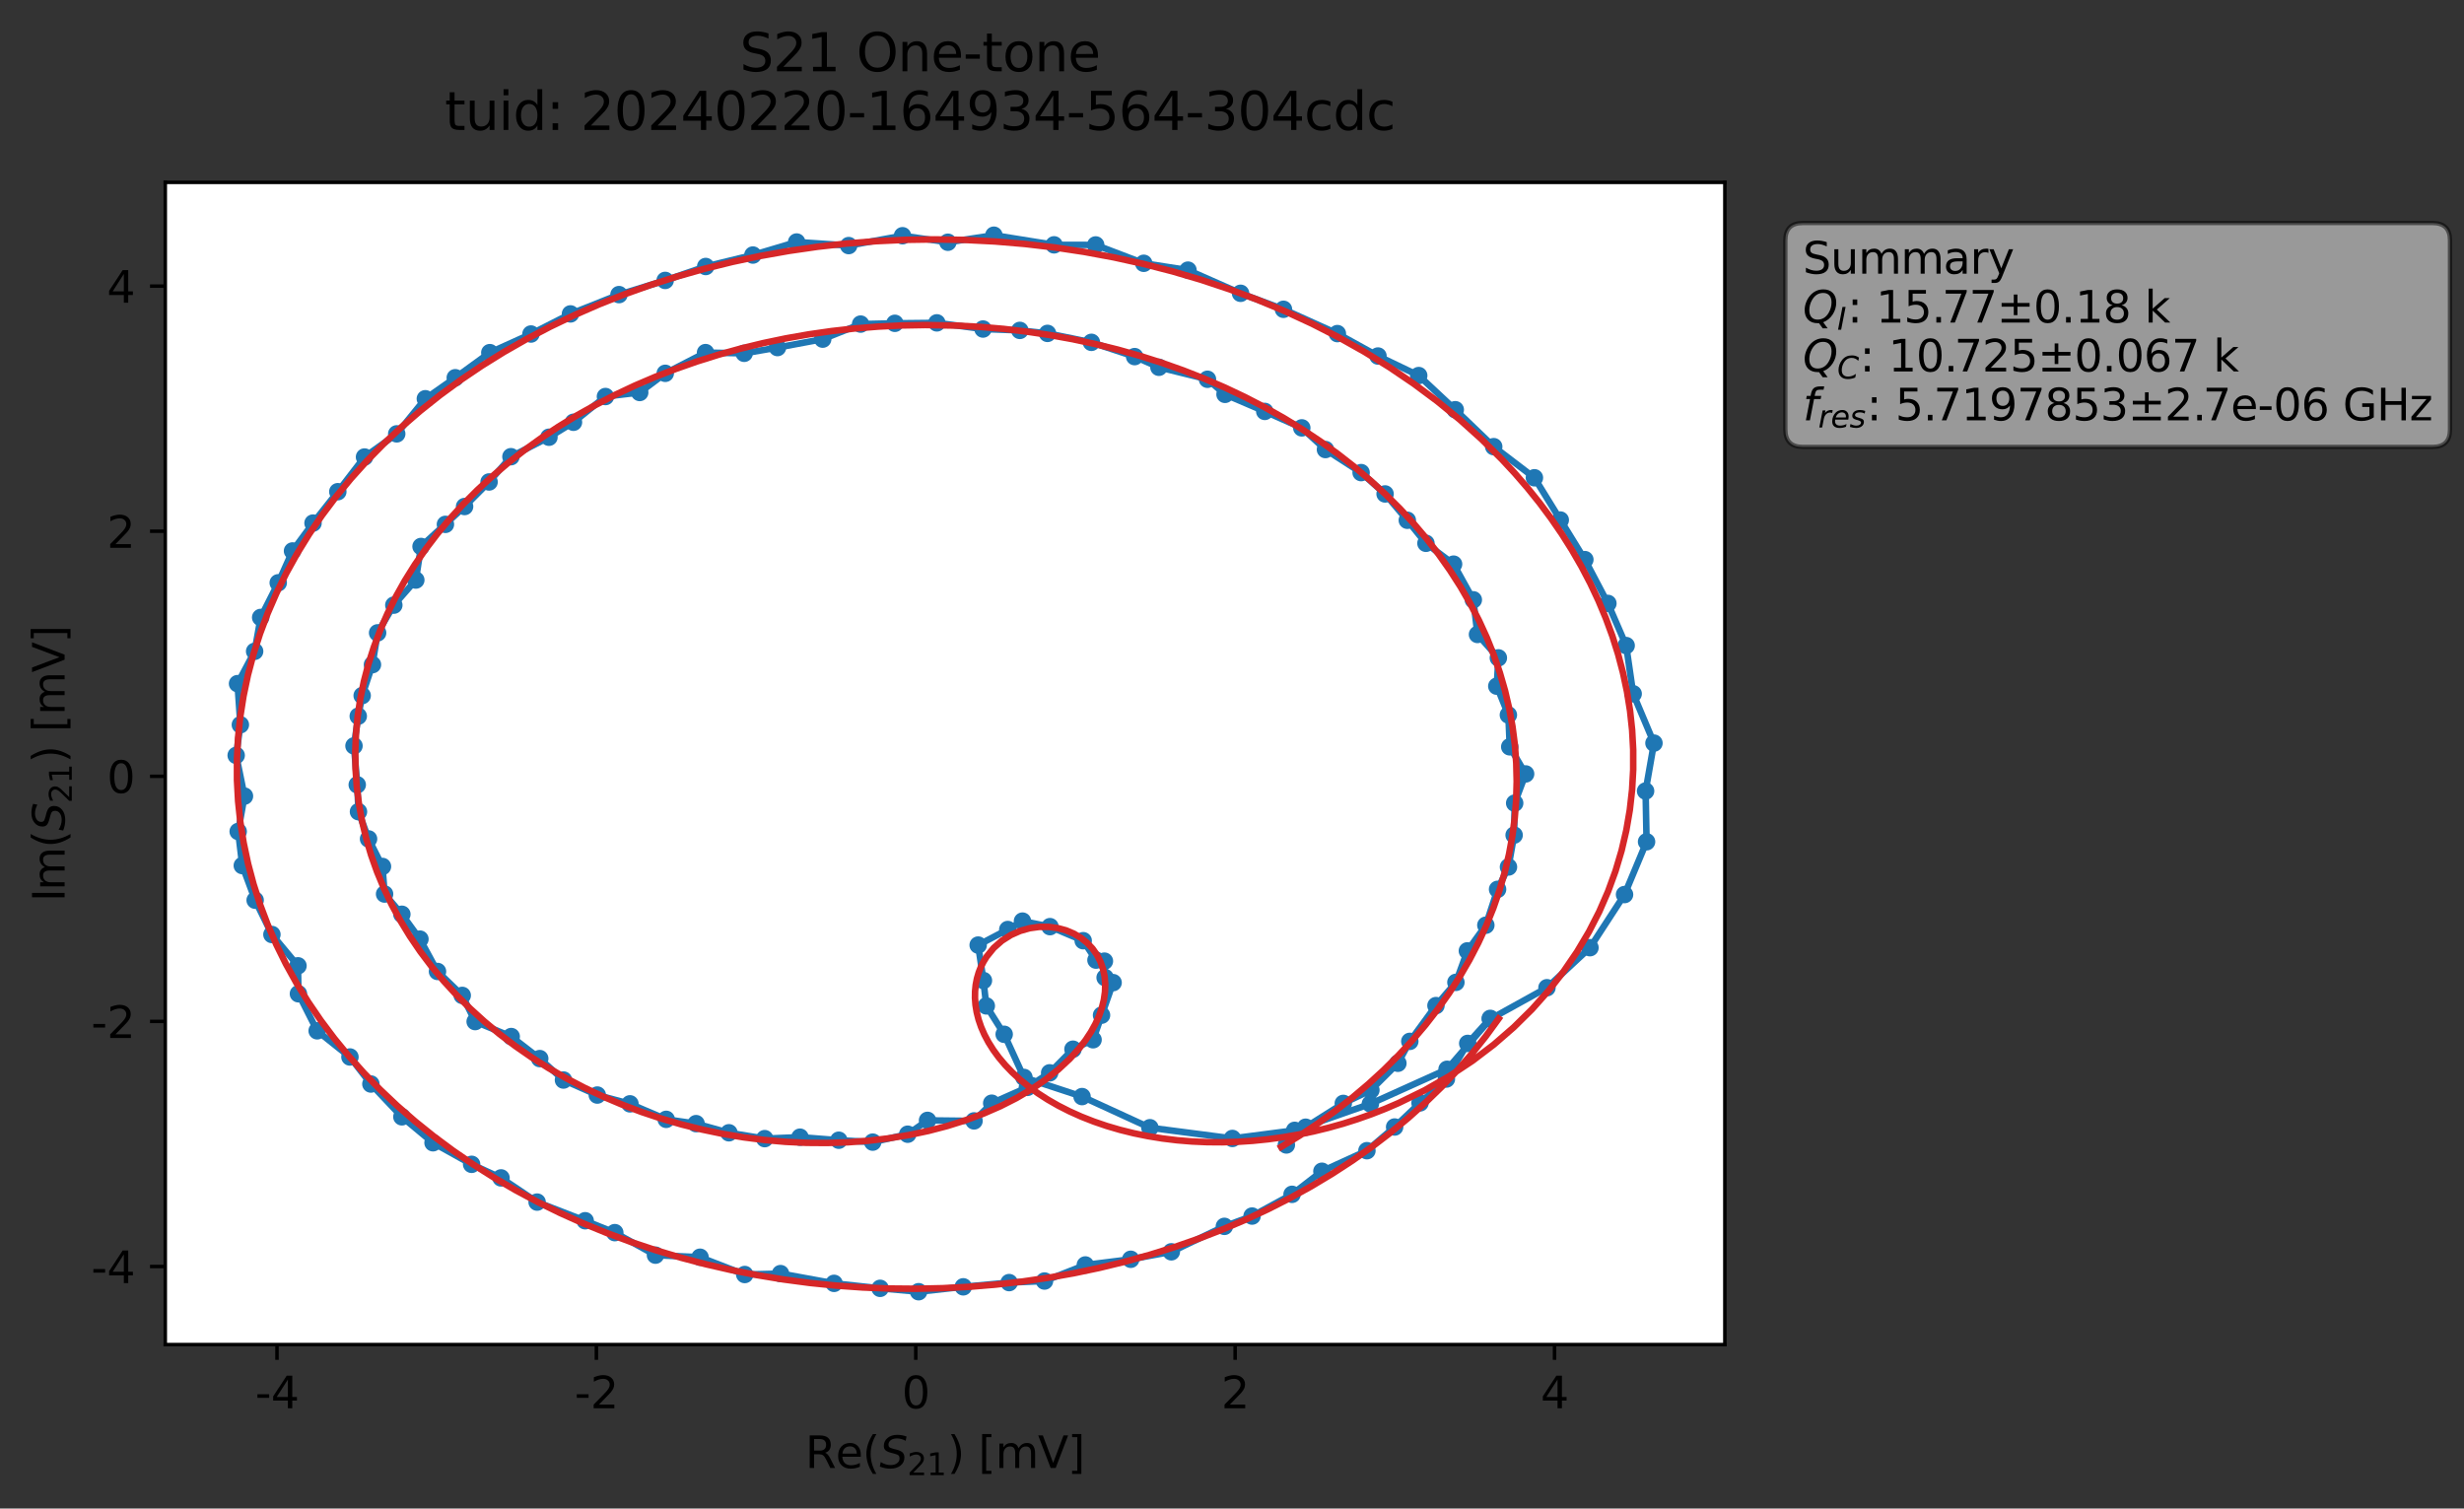 <?xml version="1.0" encoding="utf-8" standalone="no"?>
<!DOCTYPE svg PUBLIC "-//W3C//DTD SVG 1.1//EN"
  "http://www.w3.org/Graphics/SVG/1.1/DTD/svg11.dtd">
<svg xmlns:xlink="http://www.w3.org/1999/xlink" width="564.224pt" height="345.428pt" viewBox="0 0 564.224 345.428" xmlns="http://www.w3.org/2000/svg" version="1.1">
 <rect x="0" y="0" width="564.224" height="345.428" fill="#333333" stroke="none"/>
 <defs>
  <style type="text/css">*{stroke-linejoin: round; stroke-linecap: butt}</style>
 </defs>
 <g id="figure_1">
  <g id="patch_1">
   <path d="M 0 345.428 
L 564.224 345.428 
L 564.224 -0 
L 0 -0 
L 0 345.428 
z
" style="fill: none; opacity: 0"/>
  </g>
  <g id="axes_1">
   <g id="patch_2">
    <path d="M 37.848 307.872 
L 394.968 307.872 
L 394.968 41.76 
L 37.848 41.76 
z
" style="fill: #ffffff"/>
   </g>
   <g id="matplotlib.axis_1">
    <g id="xtick_1">
     <g id="line2d_1">
      <defs>
       <path id="m30170ed1c0" d="M 0 0 
L 0 3.5 
" style="stroke: #000000; stroke-width: 0.8"/>
      </defs>
      <g>
       <use xlink:href="#m30170ed1c0" x="63.428" y="307.872" style="stroke: #000000; stroke-width: 0.8"/>
      </g>
     </g>
     <g id="text_1">
      <!-- -4 -->
      <g transform="translate(58.443 322.47) scale(0.1 -0.1)">
       <defs>
        <path id="DejaVuSans-2d" d="M 313 2009 
L 1997 2009 
L 1997 1497 
L 313 1497 
L 313 2009 
z
" transform="scale(0.016)"/>
        <path id="DejaVuSans-34" d="M 2419 4116 
L 825 1625 
L 2419 1625 
L 2419 4116 
z
M 2253 4666 
L 3047 4666 
L 3047 1625 
L 3713 1625 
L 3713 1100 
L 3047 1100 
L 3047 0 
L 2419 0 
L 2419 1100 
L 313 1100 
L 313 1709 
L 2253 4666 
z
" transform="scale(0.016)"/>
       </defs>
       <use xlink:href="#DejaVuSans-2d"/>
       <use xlink:href="#DejaVuSans-34" x="36.084"/>
      </g>
     </g>
    </g>
    <g id="xtick_2">
     <g id="line2d_2">
      <g>
       <use xlink:href="#m30170ed1c0" x="136.562" y="307.872" style="stroke: #000000; stroke-width: 0.8"/>
      </g>
     </g>
     <g id="text_2">
      <!-- -2 -->
      <g transform="translate(131.577 322.47) scale(0.1 -0.1)">
       <defs>
        <path id="DejaVuSans-32" d="M 1228 531 
L 3431 531 
L 3431 0 
L 469 0 
L 469 531 
Q 828 903 1448 1529 
Q 2069 2156 2228 2338 
Q 2531 2678 2651 2914 
Q 2772 3150 2772 3378 
Q 2772 3750 2511 3984 
Q 2250 4219 1831 4219 
Q 1534 4219 1204 4116 
Q 875 4013 500 3803 
L 500 4441 
Q 881 4594 1212 4672 
Q 1544 4750 1819 4750 
Q 2544 4750 2975 4387 
Q 3406 4025 3406 3419 
Q 3406 3131 3298 2873 
Q 3191 2616 2906 2266 
Q 2828 2175 2409 1742 
Q 1991 1309 1228 531 
z
" transform="scale(0.016)"/>
       </defs>
       <use xlink:href="#DejaVuSans-2d"/>
       <use xlink:href="#DejaVuSans-32" x="36.084"/>
      </g>
     </g>
    </g>
    <g id="xtick_3">
     <g id="line2d_3">
      <g>
       <use xlink:href="#m30170ed1c0" x="209.697" y="307.872" style="stroke: #000000; stroke-width: 0.8"/>
      </g>
     </g>
     <g id="text_3">
      <!-- 0 -->
      <g transform="translate(206.516 322.47) scale(0.1 -0.1)">
       <defs>
        <path id="DejaVuSans-30" d="M 2034 4250 
Q 1547 4250 1301 3770 
Q 1056 3291 1056 2328 
Q 1056 1369 1301 889 
Q 1547 409 2034 409 
Q 2525 409 2770 889 
Q 3016 1369 3016 2328 
Q 3016 3291 2770 3770 
Q 2525 4250 2034 4250 
z
M 2034 4750 
Q 2819 4750 3233 4129 
Q 3647 3509 3647 2328 
Q 3647 1150 3233 529 
Q 2819 -91 2034 -91 
Q 1250 -91 836 529 
Q 422 1150 422 2328 
Q 422 3509 836 4129 
Q 1250 4750 2034 4750 
z
" transform="scale(0.016)"/>
       </defs>
       <use xlink:href="#DejaVuSans-30"/>
      </g>
     </g>
    </g>
    <g id="xtick_4">
     <g id="line2d_4">
      <g>
       <use xlink:href="#m30170ed1c0" x="282.832" y="307.872" style="stroke: #000000; stroke-width: 0.8"/>
      </g>
     </g>
     <g id="text_4">
      <!-- 2 -->
      <g transform="translate(279.65 322.47) scale(0.1 -0.1)">
       <use xlink:href="#DejaVuSans-32"/>
      </g>
     </g>
    </g>
    <g id="xtick_5">
     <g id="line2d_5">
      <g>
       <use xlink:href="#m30170ed1c0" x="355.966" y="307.872" style="stroke: #000000; stroke-width: 0.8"/>
      </g>
     </g>
     <g id="text_5">
      <!-- 4 -->
      <g transform="translate(352.785 322.47) scale(0.1 -0.1)">
       <use xlink:href="#DejaVuSans-34"/>
      </g>
     </g>
    </g>
    <g id="text_6">
     <!-- Re$(S_{21})$ [mV] -->
     <g transform="translate(184.408 336.149) scale(0.1 -0.1)">
      <defs>
       <path id="DejaVuSans-52" d="M 2841 2188 
Q 3044 2119 3236 1894 
Q 3428 1669 3622 1275 
L 4263 0 
L 3584 0 
L 2988 1197 
Q 2756 1666 2539 1819 
Q 2322 1972 1947 1972 
L 1259 1972 
L 1259 0 
L 628 0 
L 628 4666 
L 2053 4666 
Q 2853 4666 3247 4331 
Q 3641 3997 3641 3322 
Q 3641 2881 3436 2590 
Q 3231 2300 2841 2188 
z
M 1259 4147 
L 1259 2491 
L 2053 2491 
Q 2509 2491 2742 2702 
Q 2975 2913 2975 3322 
Q 2975 3731 2742 3939 
Q 2509 4147 2053 4147 
L 1259 4147 
z
" transform="scale(0.016)"/>
       <path id="DejaVuSans-65" d="M 3597 1894 
L 3597 1613 
L 953 1613 
Q 991 1019 1311 708 
Q 1631 397 2203 397 
Q 2534 397 2845 478 
Q 3156 559 3463 722 
L 3463 178 
Q 3153 47 2828 -22 
Q 2503 -91 2169 -91 
Q 1331 -91 842 396 
Q 353 884 353 1716 
Q 353 2575 817 3079 
Q 1281 3584 2069 3584 
Q 2775 3584 3186 3129 
Q 3597 2675 3597 1894 
z
M 3022 2063 
Q 3016 2534 2758 2815 
Q 2500 3097 2075 3097 
Q 1594 3097 1305 2825 
Q 1016 2553 972 2059 
L 3022 2063 
z
" transform="scale(0.016)"/>
       <path id="DejaVuSans-28" d="M 1984 4856 
Q 1566 4138 1362 3434 
Q 1159 2731 1159 2009 
Q 1159 1288 1364 580 
Q 1569 -128 1984 -844 
L 1484 -844 
Q 1016 -109 783 600 
Q 550 1309 550 2009 
Q 550 2706 781 3412 
Q 1013 4119 1484 4856 
L 1984 4856 
z
" transform="scale(0.016)"/>
       <path id="DejaVuSans-Oblique-53" d="M 3859 4513 
L 3738 3897 
Q 3422 4066 3111 4152 
Q 2800 4238 2509 4238 
Q 1944 4238 1609 3991 
Q 1275 3744 1275 3334 
Q 1275 3109 1398 2989 
Q 1522 2869 2034 2731 
L 2413 2638 
Q 3053 2472 3303 2217 
Q 3553 1963 3553 1503 
Q 3553 797 2998 353 
Q 2444 -91 1538 -91 
Q 1166 -91 791 -17 
Q 416 56 38 206 
L 166 856 
Q 513 641 861 531 
Q 1209 422 1556 422 
Q 2147 422 2503 684 
Q 2859 947 2859 1369 
Q 2859 1650 2717 1795 
Q 2575 1941 2106 2059 
L 1728 2156 
Q 1081 2325 845 2545 
Q 609 2766 609 3163 
Q 609 3859 1145 4304 
Q 1681 4750 2541 4750 
Q 2875 4750 3203 4690 
Q 3531 4631 3859 4513 
z
" transform="scale(0.016)"/>
       <path id="DejaVuSans-31" d="M 794 531 
L 1825 531 
L 1825 4091 
L 703 3866 
L 703 4441 
L 1819 4666 
L 2450 4666 
L 2450 531 
L 3481 531 
L 3481 0 
L 794 0 
L 794 531 
z
" transform="scale(0.016)"/>
       <path id="DejaVuSans-29" d="M 513 4856 
L 1013 4856 
Q 1481 4119 1714 3412 
Q 1947 2706 1947 2009 
Q 1947 1309 1714 600 
Q 1481 -109 1013 -844 
L 513 -844 
Q 928 -128 1133 580 
Q 1338 1288 1338 2009 
Q 1338 2731 1133 3434 
Q 928 4138 513 4856 
z
" transform="scale(0.016)"/>
       <path id="DejaVuSans-20" transform="scale(0.016)"/>
       <path id="DejaVuSans-5b" d="M 550 4863 
L 1875 4863 
L 1875 4416 
L 1125 4416 
L 1125 -397 
L 1875 -397 
L 1875 -844 
L 550 -844 
L 550 4863 
z
" transform="scale(0.016)"/>
       <path id="DejaVuSans-6d" d="M 3328 2828 
Q 3544 3216 3844 3400 
Q 4144 3584 4550 3584 
Q 5097 3584 5394 3201 
Q 5691 2819 5691 2113 
L 5691 0 
L 5113 0 
L 5113 2094 
Q 5113 2597 4934 2840 
Q 4756 3084 4391 3084 
Q 3944 3084 3684 2787 
Q 3425 2491 3425 1978 
L 3425 0 
L 2847 0 
L 2847 2094 
Q 2847 2600 2669 2842 
Q 2491 3084 2119 3084 
Q 1678 3084 1418 2786 
Q 1159 2488 1159 1978 
L 1159 0 
L 581 0 
L 581 3500 
L 1159 3500 
L 1159 2956 
Q 1356 3278 1631 3431 
Q 1906 3584 2284 3584 
Q 2666 3584 2933 3390 
Q 3200 3197 3328 2828 
z
" transform="scale(0.016)"/>
       <path id="DejaVuSans-56" d="M 1831 0 
L 50 4666 
L 709 4666 
L 2188 738 
L 3669 4666 
L 4325 4666 
L 2547 0 
L 1831 0 
z
" transform="scale(0.016)"/>
       <path id="DejaVuSans-5d" d="M 1947 4863 
L 1947 -844 
L 622 -844 
L 622 -397 
L 1369 -397 
L 1369 4416 
L 622 4416 
L 622 4863 
L 1947 4863 
z
" transform="scale(0.016)"/>
      </defs>
      <use xlink:href="#DejaVuSans-52" transform="translate(0 0.016)"/>
      <use xlink:href="#DejaVuSans-65" transform="translate(69.482 0.016)"/>
      <use xlink:href="#DejaVuSans-28" transform="translate(131.006 0.016)"/>
      <use xlink:href="#DejaVuSans-Oblique-53" transform="translate(170.02 0.016)"/>
      <use xlink:href="#DejaVuSans-32" transform="translate(233.496 -16.391) scale(0.7)"/>
      <use xlink:href="#DejaVuSans-31" transform="translate(278.032 -16.391) scale(0.7)"/>
      <use xlink:href="#DejaVuSans-29" transform="translate(325.303 0.016)"/>
      <use xlink:href="#DejaVuSans-20" transform="translate(364.316 0.016)"/>
      <use xlink:href="#DejaVuSans-5b" transform="translate(396.104 0.016)"/>
      <use xlink:href="#DejaVuSans-6d" transform="translate(435.117 0.016)"/>
      <use xlink:href="#DejaVuSans-56" transform="translate(532.529 0.016)"/>
      <use xlink:href="#DejaVuSans-5d" transform="translate(600.938 0.016)"/>
     </g>
    </g>
   </g>
   <g id="matplotlib.axis_2">
    <g id="ytick_1">
     <g id="line2d_6">
      <defs>
       <path id="ma27d3efaf0" d="M 0 0 
L -3.5 0 
" style="stroke: #000000; stroke-width: 0.8"/>
      </defs>
      <g>
       <use xlink:href="#ma27d3efaf0" x="37.848" y="290.003" style="stroke: #000000; stroke-width: 0.8"/>
      </g>
     </g>
     <g id="text_7">
      <!-- -4 -->
      <g transform="translate(20.878 293.803) scale(0.1 -0.1)">
       <use xlink:href="#DejaVuSans-2d"/>
       <use xlink:href="#DejaVuSans-34" x="36.084"/>
      </g>
     </g>
    </g>
    <g id="ytick_2">
     <g id="line2d_7">
      <g>
       <use xlink:href="#ma27d3efaf0" x="37.848" y="233.882" style="stroke: #000000; stroke-width: 0.8"/>
      </g>
     </g>
     <g id="text_8">
      <!-- -2 -->
      <g transform="translate(20.878 237.681) scale(0.1 -0.1)">
       <use xlink:href="#DejaVuSans-2d"/>
       <use xlink:href="#DejaVuSans-32" x="36.084"/>
      </g>
     </g>
    </g>
    <g id="ytick_3">
     <g id="line2d_8">
      <g>
       <use xlink:href="#ma27d3efaf0" x="37.848" y="177.761" style="stroke: #000000; stroke-width: 0.8"/>
      </g>
     </g>
     <g id="text_9">
      <!-- 0 -->
      <g transform="translate(24.486 181.56) scale(0.1 -0.1)">
       <use xlink:href="#DejaVuSans-30"/>
      </g>
     </g>
    </g>
    <g id="ytick_4">
     <g id="line2d_9">
      <g>
       <use xlink:href="#ma27d3efaf0" x="37.848" y="121.639" style="stroke: #000000; stroke-width: 0.8"/>
      </g>
     </g>
     <g id="text_10">
      <!-- 2 -->
      <g transform="translate(24.486 125.439) scale(0.1 -0.1)">
       <use xlink:href="#DejaVuSans-32"/>
      </g>
     </g>
    </g>
    <g id="ytick_5">
     <g id="line2d_10">
      <g>
       <use xlink:href="#ma27d3efaf0" x="37.848" y="65.518" style="stroke: #000000; stroke-width: 0.8"/>
      </g>
     </g>
     <g id="text_11">
      <!-- 4 -->
      <g transform="translate(24.486 69.317) scale(0.1 -0.1)">
       <use xlink:href="#DejaVuSans-34"/>
      </g>
     </g>
    </g>
    <g id="text_12">
     <!-- Im$(S_{21})$ [mV] -->
     <g transform="translate(14.798 206.466) rotate(-90) scale(0.1 -0.1)">
      <defs>
       <path id="DejaVuSans-49" d="M 628 4666 
L 1259 4666 
L 1259 0 
L 628 0 
L 628 4666 
z
" transform="scale(0.016)"/>
      </defs>
      <use xlink:href="#DejaVuSans-49" transform="translate(0 0.016)"/>
      <use xlink:href="#DejaVuSans-6d" transform="translate(25.867 0.016)"/>
      <use xlink:href="#DejaVuSans-28" transform="translate(123.279 0.016)"/>
      <use xlink:href="#DejaVuSans-Oblique-53" transform="translate(162.293 0.016)"/>
      <use xlink:href="#DejaVuSans-32" transform="translate(225.77 -16.391) scale(0.7)"/>
      <use xlink:href="#DejaVuSans-31" transform="translate(270.306 -16.391) scale(0.7)"/>
      <use xlink:href="#DejaVuSans-29" transform="translate(317.576 0.016)"/>
      <use xlink:href="#DejaVuSans-20" transform="translate(356.59 0.016)"/>
      <use xlink:href="#DejaVuSans-5b" transform="translate(388.377 0.016)"/>
      <use xlink:href="#DejaVuSans-6d" transform="translate(427.391 0.016)"/>
      <use xlink:href="#DejaVuSans-56" transform="translate(524.803 0.016)"/>
      <use xlink:href="#DejaVuSans-5d" transform="translate(593.211 0.016)"/>
     </g>
    </g>
   </g>
   <g id="line2d_11">
    <path d="M 341.253 233.189 
L 336.089 238.92 
L 331.206 247.076 
L 325.172 252.536 
L 319.352 258.062 
L 313.007 263.487 
L 302.698 268.195 
L 295.865 273.477 
L 286.708 278.454 
L 280.365 280.811 
L 268.22 286.64 
L 258.925 288.35 
L 248.525 289.65 
L 239.178 293.331 
L 231.081 293.689 
L 220.574 294.657 
L 210.355 295.776 
L 201.536 295.004 
L 190.989 293.865 
L 178.727 291.629 
L 170.533 291.839 
L 160.301 287.88 
L 150.094 287.405 
L 140.782 282.25 
L 133.998 279.527 
L 122.994 275.255 
L 114.731 269.717 
L 108 266.608 
L 99.156 261.669 
L 92.027 255.729 
L 84.928 248.218 
L 80.133 242.029 
L 72.626 236.036 
L 68.336 227.553 
L 68.235 221.151 
L 62.267 213.986 
L 58.427 206.128 
L 55.482 198.199 
L 54.541 190.392 
L 55.98 182.294 
L 54.081 172.969 
L 55.041 165.958 
L 54.394 156.538 
L 58.308 149.142 
L 59.69 141.385 
L 63.712 133.449 
L 66.981 126.16 
L 71.678 119.776 
L 77.355 112.59 
L 83.469 104.649 
L 90.847 99.343 
L 97.398 91.307 
L 104.252 86.494 
L 112.162 80.748 
L 121.584 76.484 
L 130.629 71.879 
L 141.741 67.46 
L 152.316 64.211 
L 161.599 61.023 
L 172.402 58.4 
L 182.421 55.416 
L 194.339 56.233 
L 206.664 53.978 
L 217.052 55.47 
L 227.586 53.856 
L 241.366 56.064 
L 250.899 56.087 
L 261.903 60.29 
L 272.033 61.856 
L 284.072 67.159 
L 293.899 70.822 
L 306.242 76.388 
L 315.539 81.523 
L 324.869 85.996 
L 333.237 93.817 
L 342.044 102.277 
L 351.362 109.399 
L 362.913 128.144 
L 368.188 138.172 
L 372.372 147.824 
L 373.977 158.865 
L 378.736 170.159 
L 376.821 181.131 
L 377.042 192.746 
L 372 204.836 
L 364.082 217.001 
L 354.234 226.17 
L 341.292 233.332 
L 331.357 244.846 
L 313.798 252.76 
L 296.462 258.827 
L 282.198 260.682 
L 263.313 258.224 
L 247.776 251.095 
L 234.473 246.711 
L 229.946 236.833 
L 225.852 230.331 
L 225.194 224.524 
L 223.987 216.404 
L 230.769 212.841 
L 234.134 210.916 
L 240.432 212.182 
L 248.039 215.403 
L 250.965 219.848 
L 252.897 220.083 
L 253.057 223.851 
L 254.888 225.003 
L 250.3 238.082 
L 245.696 240.248 
L 240.355 245.659 
L 235.264 248.985 
L 227.089 252.612 
L 223.041 256.663 
L 212.395 256.544 
L 207.853 259.711 
L 199.84 261.524 
L 192.072 261.09 
L 183.186 260.392 
L 175.105 260.724 
L 166.913 259.384 
L 159.393 257.29 
L 152.551 256.307 
L 144.252 252.758 
L 136.772 250.745 
L 129.027 247.307 
L 123.591 242.394 
L 117.063 237.348 
L 108.804 233.92 
L 105.847 227.929 
L 100.182 222.444 
L 96.16 215.039 
L 92.024 209.349 
L 88.065 204.719 
L 87.585 198.405 
L 84.393 192.094 
L 82.087 185.865 
L 81.804 179.703 
L 81.057 170.792 
L 82.036 163.989 
L 82.933 159.277 
L 85.288 152.189 
L 86.468 144.909 
L 90.181 138.566 
L 95.216 132.819 
L 96.412 125.133 
L 106.384 115.983 
L 111.994 110.36 
L 116.997 104.576 
L 125.705 100.116 
L 131.319 96.691 
L 138.639 90.798 
L 146.486 89.872 
L 152.338 85.483 
L 161.559 80.741 
L 170.41 80.899 
L 178.036 79.585 
L 188.389 77.655 
L 197.066 74.212 
L 204.911 74.034 
L 214.524 73.93 
L 225.095 75.34 
L 233.529 75.655 
L 239.866 76.34 
L 249.918 78.39 
L 259.817 81.657 
L 265.376 84.099 
L 276.498 86.845 
L 280.515 90.3 
L 289.615 94.205 
L 298.092 97.975 
L 303.511 102.938 
L 311.677 108.217 
L 317.165 113.102 
L 322.257 119.131 
L 326.523 124.404 
L 332.851 129.178 
L 337.374 137.346 
L 338.327 145.278 
L 343.106 150.641 
L 342.747 157.121 
L 345.4 163.71 
L 345.711 171.01 
L 349.347 177.215 
L 346.841 183.903 
L 346.715 191.223 
L 345.421 198.525 
L 342.926 203.639 
L 340.24 211.853 
L 336.01 217.731 
L 333.382 224.941 
L 328.819 230.261 
L 322.827 238.453 
L 320.099 243.467 
L 313.917 249.617 
L 307.598 252.658 
L 298.976 258.109 
L 294.562 262.171 
L 294.562 262.171 
" clip-path="url(#pd24762673a)" style="fill: none; stroke: #1f77b4; stroke-width: 1.5; stroke-linecap: square"/>
    <defs>
     <path id="m96a4aeec2b" d="M 0 1.5 
C 0.398 1.5 0.779 1.342 1.061 1.061 
C 1.342 0.779 1.5 0.398 1.5 0 
C 1.5 -0.398 1.342 -0.779 1.061 -1.061 
C 0.779 -1.342 0.398 -1.5 0 -1.5 
C -0.398 -1.5 -0.779 -1.342 -1.061 -1.061 
C -1.342 -0.779 -1.5 -0.398 -1.5 0 
C -1.5 0.398 -1.342 0.779 -1.061 1.061 
C -0.779 1.342 -0.398 1.5 0 1.5 
z
" style="stroke: #1f77b4"/>
    </defs>
    <g clip-path="url(#pd24762673a)">
     <use xlink:href="#m96a4aeec2b" x="341.253" y="233.189" style="fill: #1f77b4; stroke: #1f77b4"/>
     <use xlink:href="#m96a4aeec2b" x="336.089" y="238.92" style="fill: #1f77b4; stroke: #1f77b4"/>
     <use xlink:href="#m96a4aeec2b" x="331.206" y="247.076" style="fill: #1f77b4; stroke: #1f77b4"/>
     <use xlink:href="#m96a4aeec2b" x="325.172" y="252.536" style="fill: #1f77b4; stroke: #1f77b4"/>
     <use xlink:href="#m96a4aeec2b" x="319.352" y="258.062" style="fill: #1f77b4; stroke: #1f77b4"/>
     <use xlink:href="#m96a4aeec2b" x="313.007" y="263.487" style="fill: #1f77b4; stroke: #1f77b4"/>
     <use xlink:href="#m96a4aeec2b" x="302.698" y="268.195" style="fill: #1f77b4; stroke: #1f77b4"/>
     <use xlink:href="#m96a4aeec2b" x="295.865" y="273.477" style="fill: #1f77b4; stroke: #1f77b4"/>
     <use xlink:href="#m96a4aeec2b" x="286.708" y="278.454" style="fill: #1f77b4; stroke: #1f77b4"/>
     <use xlink:href="#m96a4aeec2b" x="280.365" y="280.811" style="fill: #1f77b4; stroke: #1f77b4"/>
     <use xlink:href="#m96a4aeec2b" x="268.22" y="286.64" style="fill: #1f77b4; stroke: #1f77b4"/>
     <use xlink:href="#m96a4aeec2b" x="258.925" y="288.35" style="fill: #1f77b4; stroke: #1f77b4"/>
     <use xlink:href="#m96a4aeec2b" x="248.525" y="289.65" style="fill: #1f77b4; stroke: #1f77b4"/>
     <use xlink:href="#m96a4aeec2b" x="239.178" y="293.331" style="fill: #1f77b4; stroke: #1f77b4"/>
     <use xlink:href="#m96a4aeec2b" x="231.081" y="293.689" style="fill: #1f77b4; stroke: #1f77b4"/>
     <use xlink:href="#m96a4aeec2b" x="220.574" y="294.657" style="fill: #1f77b4; stroke: #1f77b4"/>
     <use xlink:href="#m96a4aeec2b" x="210.355" y="295.776" style="fill: #1f77b4; stroke: #1f77b4"/>
     <use xlink:href="#m96a4aeec2b" x="201.536" y="295.004" style="fill: #1f77b4; stroke: #1f77b4"/>
     <use xlink:href="#m96a4aeec2b" x="190.989" y="293.865" style="fill: #1f77b4; stroke: #1f77b4"/>
     <use xlink:href="#m96a4aeec2b" x="178.727" y="291.629" style="fill: #1f77b4; stroke: #1f77b4"/>
     <use xlink:href="#m96a4aeec2b" x="170.533" y="291.839" style="fill: #1f77b4; stroke: #1f77b4"/>
     <use xlink:href="#m96a4aeec2b" x="160.301" y="287.88" style="fill: #1f77b4; stroke: #1f77b4"/>
     <use xlink:href="#m96a4aeec2b" x="150.094" y="287.405" style="fill: #1f77b4; stroke: #1f77b4"/>
     <use xlink:href="#m96a4aeec2b" x="140.782" y="282.25" style="fill: #1f77b4; stroke: #1f77b4"/>
     <use xlink:href="#m96a4aeec2b" x="133.998" y="279.527" style="fill: #1f77b4; stroke: #1f77b4"/>
     <use xlink:href="#m96a4aeec2b" x="122.994" y="275.255" style="fill: #1f77b4; stroke: #1f77b4"/>
     <use xlink:href="#m96a4aeec2b" x="114.731" y="269.717" style="fill: #1f77b4; stroke: #1f77b4"/>
     <use xlink:href="#m96a4aeec2b" x="108" y="266.608" style="fill: #1f77b4; stroke: #1f77b4"/>
     <use xlink:href="#m96a4aeec2b" x="99.156" y="261.669" style="fill: #1f77b4; stroke: #1f77b4"/>
     <use xlink:href="#m96a4aeec2b" x="92.027" y="255.729" style="fill: #1f77b4; stroke: #1f77b4"/>
     <use xlink:href="#m96a4aeec2b" x="84.928" y="248.218" style="fill: #1f77b4; stroke: #1f77b4"/>
     <use xlink:href="#m96a4aeec2b" x="80.133" y="242.029" style="fill: #1f77b4; stroke: #1f77b4"/>
     <use xlink:href="#m96a4aeec2b" x="72.626" y="236.036" style="fill: #1f77b4; stroke: #1f77b4"/>
     <use xlink:href="#m96a4aeec2b" x="68.336" y="227.553" style="fill: #1f77b4; stroke: #1f77b4"/>
     <use xlink:href="#m96a4aeec2b" x="68.235" y="221.151" style="fill: #1f77b4; stroke: #1f77b4"/>
     <use xlink:href="#m96a4aeec2b" x="62.267" y="213.986" style="fill: #1f77b4; stroke: #1f77b4"/>
     <use xlink:href="#m96a4aeec2b" x="58.427" y="206.128" style="fill: #1f77b4; stroke: #1f77b4"/>
     <use xlink:href="#m96a4aeec2b" x="55.482" y="198.199" style="fill: #1f77b4; stroke: #1f77b4"/>
     <use xlink:href="#m96a4aeec2b" x="54.541" y="190.392" style="fill: #1f77b4; stroke: #1f77b4"/>
     <use xlink:href="#m96a4aeec2b" x="55.98" y="182.294" style="fill: #1f77b4; stroke: #1f77b4"/>
     <use xlink:href="#m96a4aeec2b" x="54.081" y="172.969" style="fill: #1f77b4; stroke: #1f77b4"/>
     <use xlink:href="#m96a4aeec2b" x="55.041" y="165.958" style="fill: #1f77b4; stroke: #1f77b4"/>
     <use xlink:href="#m96a4aeec2b" x="54.394" y="156.538" style="fill: #1f77b4; stroke: #1f77b4"/>
     <use xlink:href="#m96a4aeec2b" x="58.308" y="149.142" style="fill: #1f77b4; stroke: #1f77b4"/>
     <use xlink:href="#m96a4aeec2b" x="59.69" y="141.385" style="fill: #1f77b4; stroke: #1f77b4"/>
     <use xlink:href="#m96a4aeec2b" x="63.712" y="133.449" style="fill: #1f77b4; stroke: #1f77b4"/>
     <use xlink:href="#m96a4aeec2b" x="66.981" y="126.16" style="fill: #1f77b4; stroke: #1f77b4"/>
     <use xlink:href="#m96a4aeec2b" x="71.678" y="119.776" style="fill: #1f77b4; stroke: #1f77b4"/>
     <use xlink:href="#m96a4aeec2b" x="77.355" y="112.59" style="fill: #1f77b4; stroke: #1f77b4"/>
     <use xlink:href="#m96a4aeec2b" x="83.469" y="104.649" style="fill: #1f77b4; stroke: #1f77b4"/>
     <use xlink:href="#m96a4aeec2b" x="90.847" y="99.343" style="fill: #1f77b4; stroke: #1f77b4"/>
     <use xlink:href="#m96a4aeec2b" x="97.398" y="91.307" style="fill: #1f77b4; stroke: #1f77b4"/>
     <use xlink:href="#m96a4aeec2b" x="104.252" y="86.494" style="fill: #1f77b4; stroke: #1f77b4"/>
     <use xlink:href="#m96a4aeec2b" x="112.162" y="80.748" style="fill: #1f77b4; stroke: #1f77b4"/>
     <use xlink:href="#m96a4aeec2b" x="121.584" y="76.484" style="fill: #1f77b4; stroke: #1f77b4"/>
     <use xlink:href="#m96a4aeec2b" x="130.629" y="71.879" style="fill: #1f77b4; stroke: #1f77b4"/>
     <use xlink:href="#m96a4aeec2b" x="141.741" y="67.46" style="fill: #1f77b4; stroke: #1f77b4"/>
     <use xlink:href="#m96a4aeec2b" x="152.316" y="64.211" style="fill: #1f77b4; stroke: #1f77b4"/>
     <use xlink:href="#m96a4aeec2b" x="161.599" y="61.023" style="fill: #1f77b4; stroke: #1f77b4"/>
     <use xlink:href="#m96a4aeec2b" x="172.402" y="58.4" style="fill: #1f77b4; stroke: #1f77b4"/>
     <use xlink:href="#m96a4aeec2b" x="182.421" y="55.416" style="fill: #1f77b4; stroke: #1f77b4"/>
     <use xlink:href="#m96a4aeec2b" x="194.339" y="56.233" style="fill: #1f77b4; stroke: #1f77b4"/>
     <use xlink:href="#m96a4aeec2b" x="206.664" y="53.978" style="fill: #1f77b4; stroke: #1f77b4"/>
     <use xlink:href="#m96a4aeec2b" x="217.052" y="55.47" style="fill: #1f77b4; stroke: #1f77b4"/>
     <use xlink:href="#m96a4aeec2b" x="227.586" y="53.856" style="fill: #1f77b4; stroke: #1f77b4"/>
     <use xlink:href="#m96a4aeec2b" x="241.366" y="56.064" style="fill: #1f77b4; stroke: #1f77b4"/>
     <use xlink:href="#m96a4aeec2b" x="250.899" y="56.087" style="fill: #1f77b4; stroke: #1f77b4"/>
     <use xlink:href="#m96a4aeec2b" x="261.903" y="60.29" style="fill: #1f77b4; stroke: #1f77b4"/>
     <use xlink:href="#m96a4aeec2b" x="272.033" y="61.856" style="fill: #1f77b4; stroke: #1f77b4"/>
     <use xlink:href="#m96a4aeec2b" x="284.072" y="67.159" style="fill: #1f77b4; stroke: #1f77b4"/>
     <use xlink:href="#m96a4aeec2b" x="293.899" y="70.822" style="fill: #1f77b4; stroke: #1f77b4"/>
     <use xlink:href="#m96a4aeec2b" x="306.242" y="76.388" style="fill: #1f77b4; stroke: #1f77b4"/>
     <use xlink:href="#m96a4aeec2b" x="315.539" y="81.523" style="fill: #1f77b4; stroke: #1f77b4"/>
     <use xlink:href="#m96a4aeec2b" x="324.869" y="85.996" style="fill: #1f77b4; stroke: #1f77b4"/>
     <use xlink:href="#m96a4aeec2b" x="333.237" y="93.817" style="fill: #1f77b4; stroke: #1f77b4"/>
     <use xlink:href="#m96a4aeec2b" x="342.044" y="102.277" style="fill: #1f77b4; stroke: #1f77b4"/>
     <use xlink:href="#m96a4aeec2b" x="351.362" y="109.399" style="fill: #1f77b4; stroke: #1f77b4"/>
     <use xlink:href="#m96a4aeec2b" x="357.283" y="119.076" style="fill: #1f77b4; stroke: #1f77b4"/>
     <use xlink:href="#m96a4aeec2b" x="362.913" y="128.144" style="fill: #1f77b4; stroke: #1f77b4"/>
     <use xlink:href="#m96a4aeec2b" x="368.188" y="138.172" style="fill: #1f77b4; stroke: #1f77b4"/>
     <use xlink:href="#m96a4aeec2b" x="372.372" y="147.824" style="fill: #1f77b4; stroke: #1f77b4"/>
     <use xlink:href="#m96a4aeec2b" x="373.977" y="158.865" style="fill: #1f77b4; stroke: #1f77b4"/>
     <use xlink:href="#m96a4aeec2b" x="378.736" y="170.159" style="fill: #1f77b4; stroke: #1f77b4"/>
     <use xlink:href="#m96a4aeec2b" x="376.821" y="181.131" style="fill: #1f77b4; stroke: #1f77b4"/>
     <use xlink:href="#m96a4aeec2b" x="377.042" y="192.746" style="fill: #1f77b4; stroke: #1f77b4"/>
     <use xlink:href="#m96a4aeec2b" x="372" y="204.836" style="fill: #1f77b4; stroke: #1f77b4"/>
     <use xlink:href="#m96a4aeec2b" x="364.082" y="217.001" style="fill: #1f77b4; stroke: #1f77b4"/>
     <use xlink:href="#m96a4aeec2b" x="354.234" y="226.17" style="fill: #1f77b4; stroke: #1f77b4"/>
     <use xlink:href="#m96a4aeec2b" x="341.292" y="233.332" style="fill: #1f77b4; stroke: #1f77b4"/>
     <use xlink:href="#m96a4aeec2b" x="331.357" y="244.846" style="fill: #1f77b4; stroke: #1f77b4"/>
     <use xlink:href="#m96a4aeec2b" x="313.798" y="252.76" style="fill: #1f77b4; stroke: #1f77b4"/>
     <use xlink:href="#m96a4aeec2b" x="296.462" y="258.827" style="fill: #1f77b4; stroke: #1f77b4"/>
     <use xlink:href="#m96a4aeec2b" x="282.198" y="260.682" style="fill: #1f77b4; stroke: #1f77b4"/>
     <use xlink:href="#m96a4aeec2b" x="263.313" y="258.224" style="fill: #1f77b4; stroke: #1f77b4"/>
     <use xlink:href="#m96a4aeec2b" x="247.776" y="251.095" style="fill: #1f77b4; stroke: #1f77b4"/>
     <use xlink:href="#m96a4aeec2b" x="234.473" y="246.711" style="fill: #1f77b4; stroke: #1f77b4"/>
     <use xlink:href="#m96a4aeec2b" x="229.946" y="236.833" style="fill: #1f77b4; stroke: #1f77b4"/>
     <use xlink:href="#m96a4aeec2b" x="225.852" y="230.331" style="fill: #1f77b4; stroke: #1f77b4"/>
     <use xlink:href="#m96a4aeec2b" x="225.194" y="224.524" style="fill: #1f77b4; stroke: #1f77b4"/>
     <use xlink:href="#m96a4aeec2b" x="223.987" y="216.404" style="fill: #1f77b4; stroke: #1f77b4"/>
     <use xlink:href="#m96a4aeec2b" x="230.769" y="212.841" style="fill: #1f77b4; stroke: #1f77b4"/>
     <use xlink:href="#m96a4aeec2b" x="234.134" y="210.916" style="fill: #1f77b4; stroke: #1f77b4"/>
     <use xlink:href="#m96a4aeec2b" x="240.432" y="212.182" style="fill: #1f77b4; stroke: #1f77b4"/>
     <use xlink:href="#m96a4aeec2b" x="248.039" y="215.403" style="fill: #1f77b4; stroke: #1f77b4"/>
     <use xlink:href="#m96a4aeec2b" x="250.965" y="219.848" style="fill: #1f77b4; stroke: #1f77b4"/>
     <use xlink:href="#m96a4aeec2b" x="252.897" y="220.083" style="fill: #1f77b4; stroke: #1f77b4"/>
     <use xlink:href="#m96a4aeec2b" x="253.057" y="223.851" style="fill: #1f77b4; stroke: #1f77b4"/>
     <use xlink:href="#m96a4aeec2b" x="254.888" y="225.003" style="fill: #1f77b4; stroke: #1f77b4"/>
     <use xlink:href="#m96a4aeec2b" x="252.239" y="232.457" style="fill: #1f77b4; stroke: #1f77b4"/>
     <use xlink:href="#m96a4aeec2b" x="250.3" y="238.082" style="fill: #1f77b4; stroke: #1f77b4"/>
     <use xlink:href="#m96a4aeec2b" x="245.696" y="240.248" style="fill: #1f77b4; stroke: #1f77b4"/>
     <use xlink:href="#m96a4aeec2b" x="240.355" y="245.659" style="fill: #1f77b4; stroke: #1f77b4"/>
     <use xlink:href="#m96a4aeec2b" x="235.264" y="248.985" style="fill: #1f77b4; stroke: #1f77b4"/>
     <use xlink:href="#m96a4aeec2b" x="227.089" y="252.612" style="fill: #1f77b4; stroke: #1f77b4"/>
     <use xlink:href="#m96a4aeec2b" x="223.041" y="256.663" style="fill: #1f77b4; stroke: #1f77b4"/>
     <use xlink:href="#m96a4aeec2b" x="212.395" y="256.544" style="fill: #1f77b4; stroke: #1f77b4"/>
     <use xlink:href="#m96a4aeec2b" x="207.853" y="259.711" style="fill: #1f77b4; stroke: #1f77b4"/>
     <use xlink:href="#m96a4aeec2b" x="199.84" y="261.524" style="fill: #1f77b4; stroke: #1f77b4"/>
     <use xlink:href="#m96a4aeec2b" x="192.072" y="261.09" style="fill: #1f77b4; stroke: #1f77b4"/>
     <use xlink:href="#m96a4aeec2b" x="183.186" y="260.392" style="fill: #1f77b4; stroke: #1f77b4"/>
     <use xlink:href="#m96a4aeec2b" x="175.105" y="260.724" style="fill: #1f77b4; stroke: #1f77b4"/>
     <use xlink:href="#m96a4aeec2b" x="166.913" y="259.384" style="fill: #1f77b4; stroke: #1f77b4"/>
     <use xlink:href="#m96a4aeec2b" x="159.393" y="257.29" style="fill: #1f77b4; stroke: #1f77b4"/>
     <use xlink:href="#m96a4aeec2b" x="152.551" y="256.307" style="fill: #1f77b4; stroke: #1f77b4"/>
     <use xlink:href="#m96a4aeec2b" x="144.252" y="252.758" style="fill: #1f77b4; stroke: #1f77b4"/>
     <use xlink:href="#m96a4aeec2b" x="136.772" y="250.745" style="fill: #1f77b4; stroke: #1f77b4"/>
     <use xlink:href="#m96a4aeec2b" x="129.027" y="247.307" style="fill: #1f77b4; stroke: #1f77b4"/>
     <use xlink:href="#m96a4aeec2b" x="123.591" y="242.394" style="fill: #1f77b4; stroke: #1f77b4"/>
     <use xlink:href="#m96a4aeec2b" x="117.063" y="237.348" style="fill: #1f77b4; stroke: #1f77b4"/>
     <use xlink:href="#m96a4aeec2b" x="108.804" y="233.92" style="fill: #1f77b4; stroke: #1f77b4"/>
     <use xlink:href="#m96a4aeec2b" x="105.847" y="227.929" style="fill: #1f77b4; stroke: #1f77b4"/>
     <use xlink:href="#m96a4aeec2b" x="100.182" y="222.444" style="fill: #1f77b4; stroke: #1f77b4"/>
     <use xlink:href="#m96a4aeec2b" x="96.16" y="215.039" style="fill: #1f77b4; stroke: #1f77b4"/>
     <use xlink:href="#m96a4aeec2b" x="92.024" y="209.349" style="fill: #1f77b4; stroke: #1f77b4"/>
     <use xlink:href="#m96a4aeec2b" x="88.065" y="204.719" style="fill: #1f77b4; stroke: #1f77b4"/>
     <use xlink:href="#m96a4aeec2b" x="87.585" y="198.405" style="fill: #1f77b4; stroke: #1f77b4"/>
     <use xlink:href="#m96a4aeec2b" x="84.393" y="192.094" style="fill: #1f77b4; stroke: #1f77b4"/>
     <use xlink:href="#m96a4aeec2b" x="82.087" y="185.865" style="fill: #1f77b4; stroke: #1f77b4"/>
     <use xlink:href="#m96a4aeec2b" x="81.804" y="179.703" style="fill: #1f77b4; stroke: #1f77b4"/>
     <use xlink:href="#m96a4aeec2b" x="81.057" y="170.792" style="fill: #1f77b4; stroke: #1f77b4"/>
     <use xlink:href="#m96a4aeec2b" x="82.036" y="163.989" style="fill: #1f77b4; stroke: #1f77b4"/>
     <use xlink:href="#m96a4aeec2b" x="82.933" y="159.277" style="fill: #1f77b4; stroke: #1f77b4"/>
     <use xlink:href="#m96a4aeec2b" x="85.288" y="152.189" style="fill: #1f77b4; stroke: #1f77b4"/>
     <use xlink:href="#m96a4aeec2b" x="86.468" y="144.909" style="fill: #1f77b4; stroke: #1f77b4"/>
     <use xlink:href="#m96a4aeec2b" x="90.181" y="138.566" style="fill: #1f77b4; stroke: #1f77b4"/>
     <use xlink:href="#m96a4aeec2b" x="95.216" y="132.819" style="fill: #1f77b4; stroke: #1f77b4"/>
     <use xlink:href="#m96a4aeec2b" x="96.412" y="125.133" style="fill: #1f77b4; stroke: #1f77b4"/>
     <use xlink:href="#m96a4aeec2b" x="101.996" y="120.07" style="fill: #1f77b4; stroke: #1f77b4"/>
     <use xlink:href="#m96a4aeec2b" x="106.384" y="115.983" style="fill: #1f77b4; stroke: #1f77b4"/>
     <use xlink:href="#m96a4aeec2b" x="111.994" y="110.36" style="fill: #1f77b4; stroke: #1f77b4"/>
     <use xlink:href="#m96a4aeec2b" x="116.997" y="104.576" style="fill: #1f77b4; stroke: #1f77b4"/>
     <use xlink:href="#m96a4aeec2b" x="125.705" y="100.116" style="fill: #1f77b4; stroke: #1f77b4"/>
     <use xlink:href="#m96a4aeec2b" x="131.319" y="96.691" style="fill: #1f77b4; stroke: #1f77b4"/>
     <use xlink:href="#m96a4aeec2b" x="138.639" y="90.798" style="fill: #1f77b4; stroke: #1f77b4"/>
     <use xlink:href="#m96a4aeec2b" x="146.486" y="89.872" style="fill: #1f77b4; stroke: #1f77b4"/>
     <use xlink:href="#m96a4aeec2b" x="152.338" y="85.483" style="fill: #1f77b4; stroke: #1f77b4"/>
     <use xlink:href="#m96a4aeec2b" x="161.559" y="80.741" style="fill: #1f77b4; stroke: #1f77b4"/>
     <use xlink:href="#m96a4aeec2b" x="170.41" y="80.899" style="fill: #1f77b4; stroke: #1f77b4"/>
     <use xlink:href="#m96a4aeec2b" x="178.036" y="79.585" style="fill: #1f77b4; stroke: #1f77b4"/>
     <use xlink:href="#m96a4aeec2b" x="188.389" y="77.655" style="fill: #1f77b4; stroke: #1f77b4"/>
     <use xlink:href="#m96a4aeec2b" x="197.066" y="74.212" style="fill: #1f77b4; stroke: #1f77b4"/>
     <use xlink:href="#m96a4aeec2b" x="204.911" y="74.034" style="fill: #1f77b4; stroke: #1f77b4"/>
     <use xlink:href="#m96a4aeec2b" x="214.524" y="73.93" style="fill: #1f77b4; stroke: #1f77b4"/>
     <use xlink:href="#m96a4aeec2b" x="225.095" y="75.34" style="fill: #1f77b4; stroke: #1f77b4"/>
     <use xlink:href="#m96a4aeec2b" x="233.529" y="75.655" style="fill: #1f77b4; stroke: #1f77b4"/>
     <use xlink:href="#m96a4aeec2b" x="239.866" y="76.34" style="fill: #1f77b4; stroke: #1f77b4"/>
     <use xlink:href="#m96a4aeec2b" x="249.918" y="78.39" style="fill: #1f77b4; stroke: #1f77b4"/>
     <use xlink:href="#m96a4aeec2b" x="259.817" y="81.657" style="fill: #1f77b4; stroke: #1f77b4"/>
     <use xlink:href="#m96a4aeec2b" x="265.376" y="84.099" style="fill: #1f77b4; stroke: #1f77b4"/>
     <use xlink:href="#m96a4aeec2b" x="276.498" y="86.845" style="fill: #1f77b4; stroke: #1f77b4"/>
     <use xlink:href="#m96a4aeec2b" x="280.515" y="90.3" style="fill: #1f77b4; stroke: #1f77b4"/>
     <use xlink:href="#m96a4aeec2b" x="289.615" y="94.205" style="fill: #1f77b4; stroke: #1f77b4"/>
     <use xlink:href="#m96a4aeec2b" x="298.092" y="97.975" style="fill: #1f77b4; stroke: #1f77b4"/>
     <use xlink:href="#m96a4aeec2b" x="303.511" y="102.938" style="fill: #1f77b4; stroke: #1f77b4"/>
     <use xlink:href="#m96a4aeec2b" x="311.677" y="108.217" style="fill: #1f77b4; stroke: #1f77b4"/>
     <use xlink:href="#m96a4aeec2b" x="317.165" y="113.102" style="fill: #1f77b4; stroke: #1f77b4"/>
     <use xlink:href="#m96a4aeec2b" x="322.257" y="119.131" style="fill: #1f77b4; stroke: #1f77b4"/>
     <use xlink:href="#m96a4aeec2b" x="326.523" y="124.404" style="fill: #1f77b4; stroke: #1f77b4"/>
     <use xlink:href="#m96a4aeec2b" x="332.851" y="129.178" style="fill: #1f77b4; stroke: #1f77b4"/>
     <use xlink:href="#m96a4aeec2b" x="337.374" y="137.346" style="fill: #1f77b4; stroke: #1f77b4"/>
     <use xlink:href="#m96a4aeec2b" x="338.327" y="145.278" style="fill: #1f77b4; stroke: #1f77b4"/>
     <use xlink:href="#m96a4aeec2b" x="343.106" y="150.641" style="fill: #1f77b4; stroke: #1f77b4"/>
     <use xlink:href="#m96a4aeec2b" x="342.747" y="157.121" style="fill: #1f77b4; stroke: #1f77b4"/>
     <use xlink:href="#m96a4aeec2b" x="345.4" y="163.71" style="fill: #1f77b4; stroke: #1f77b4"/>
     <use xlink:href="#m96a4aeec2b" x="345.711" y="171.01" style="fill: #1f77b4; stroke: #1f77b4"/>
     <use xlink:href="#m96a4aeec2b" x="349.347" y="177.215" style="fill: #1f77b4; stroke: #1f77b4"/>
     <use xlink:href="#m96a4aeec2b" x="346.841" y="183.903" style="fill: #1f77b4; stroke: #1f77b4"/>
     <use xlink:href="#m96a4aeec2b" x="346.715" y="191.223" style="fill: #1f77b4; stroke: #1f77b4"/>
     <use xlink:href="#m96a4aeec2b" x="345.421" y="198.525" style="fill: #1f77b4; stroke: #1f77b4"/>
     <use xlink:href="#m96a4aeec2b" x="342.926" y="203.639" style="fill: #1f77b4; stroke: #1f77b4"/>
     <use xlink:href="#m96a4aeec2b" x="340.24" y="211.853" style="fill: #1f77b4; stroke: #1f77b4"/>
     <use xlink:href="#m96a4aeec2b" x="336.01" y="217.731" style="fill: #1f77b4; stroke: #1f77b4"/>
     <use xlink:href="#m96a4aeec2b" x="333.382" y="224.941" style="fill: #1f77b4; stroke: #1f77b4"/>
     <use xlink:href="#m96a4aeec2b" x="328.819" y="230.261" style="fill: #1f77b4; stroke: #1f77b4"/>
     <use xlink:href="#m96a4aeec2b" x="322.827" y="238.453" style="fill: #1f77b4; stroke: #1f77b4"/>
     <use xlink:href="#m96a4aeec2b" x="320.099" y="243.467" style="fill: #1f77b4; stroke: #1f77b4"/>
     <use xlink:href="#m96a4aeec2b" x="313.917" y="249.617" style="fill: #1f77b4; stroke: #1f77b4"/>
     <use xlink:href="#m96a4aeec2b" x="307.598" y="252.658" style="fill: #1f77b4; stroke: #1f77b4"/>
     <use xlink:href="#m96a4aeec2b" x="298.976" y="258.109" style="fill: #1f77b4; stroke: #1f77b4"/>
     <use xlink:href="#m96a4aeec2b" x="294.562" y="262.171" style="fill: #1f77b4; stroke: #1f77b4"/>
    </g>
   </g>
   <g id="line2d_12">
    <path d="M 343.177 233.249 
L 340.231 237.285 
L 337.078 241.23 
L 333.723 245.077 
L 330.17 248.82 
L 326.426 252.453 
L 322.495 255.971 
L 318.383 259.368 
L 314.098 262.638 
L 309.646 265.777 
L 305.033 268.779 
L 300.267 271.639 
L 295.354 274.352 
L 290.303 276.916 
L 285.121 279.324 
L 279.817 281.573 
L 274.398 283.661 
L 268.872 285.582 
L 263.25 287.334 
L 257.538 288.914 
L 251.747 290.32 
L 245.885 291.548 
L 239.96 292.597 
L 233.984 293.465 
L 227.964 294.151 
L 221.911 294.653 
L 215.833 294.97 
L 209.74 295.101 
L 203.643 295.046 
L 197.55 294.806 
L 191.47 294.379 
L 185.415 293.766 
L 179.392 292.969 
L 173.413 291.988 
L 167.485 290.824 
L 161.619 289.48 
L 155.825 287.956 
L 150.11 286.256 
L 144.485 284.381 
L 138.958 282.334 
L 133.538 280.118 
L 128.234 277.737 
L 123.054 275.194 
L 118.008 272.492 
L 113.102 269.637 
L 108.345 266.631 
L 103.746 263.48 
L 99.31 260.187 
L 95.046 256.759 
L 90.961 253.201 
L 87.061 249.517 
L 83.353 245.714 
L 79.844 241.796 
L 76.538 237.771 
L 73.443 233.644 
L 70.562 229.422 
L 67.902 225.111 
L 65.466 220.717 
L 63.26 216.248 
L 61.287 211.711 
L 59.551 207.112 
L 58.055 202.459 
L 56.802 197.759 
L 55.794 193.019 
L 55.035 188.247 
L 54.526 183.451 
L 54.267 178.637 
L 54.261 173.813 
L 54.508 168.988 
L 55.009 164.169 
L 55.762 159.363 
L 56.769 154.578 
L 58.027 149.822 
L 59.537 145.103 
L 61.296 140.428 
L 63.301 135.805 
L 65.552 131.242 
L 68.045 126.746 
L 70.777 122.324 
L 73.744 117.983 
L 76.944 113.732 
L 80.37 109.578 
L 84.02 105.526 
L 87.888 101.585 
L 91.968 97.761 
L 96.255 94.061 
L 100.744 90.491 
L 105.428 87.058 
L 110.3 83.768 
L 115.353 80.627 
L 120.58 77.641 
L 125.975 74.815 
L 131.528 72.156 
L 137.232 69.667 
L 143.078 67.356 
L 149.059 65.226 
L 155.164 63.282 
L 161.386 61.528 
L 167.714 59.969 
L 174.139 58.609 
L 180.651 57.452 
L 187.241 56.5 
L 193.898 55.758 
L 200.611 55.229 
L 207.37 54.915 
L 214.165 54.818 
L 220.984 54.942 
L 227.816 55.289 
L 234.65 55.86 
L 241.475 56.656 
L 248.278 57.68 
L 255.048 58.932 
L 261.773 60.414 
L 268.441 62.126 
L 275.039 64.068 
L 281.555 66.241 
L 287.976 68.645 
L 294.289 71.279 
L 300.48 74.144 
L 306.537 77.238 
L 312.445 80.56 
L 318.19 84.109 
L 323.757 87.884 
L 329.131 91.884 
L 334.297 96.105 
L 339.238 100.546 
L 343.938 105.205 
L 346.929 108.43 
L 349.798 111.748 
L 352.542 115.16 
L 355.154 118.664 
L 357.628 122.258 
L 359.957 125.941 
L 362.136 129.712 
L 364.157 133.568 
L 366.014 137.507 
L 367.699 141.528 
L 369.204 145.627 
L 370.521 149.802 
L 371.642 154.05 
L 372.559 158.367 
L 373.261 162.749 
L 373.739 167.191 
L 373.983 171.689 
L 373.983 176.236 
L 373.728 180.826 
L 373.207 185.451 
L 372.408 190.103 
L 371.319 194.773 
L 369.929 199.448 
L 368.226 204.118 
L 366.198 208.767 
L 363.834 213.381 
L 361.122 217.941 
L 358.055 222.427 
L 354.622 226.819 
L 350.819 231.092 
L 346.641 235.218 
L 342.088 239.169 
L 337.165 242.914 
L 331.878 246.418 
L 326.244 249.647 
L 320.283 252.564 
L 317.188 253.894 
L 314.024 255.132 
L 310.794 256.274 
L 307.504 257.315 
L 304.16 258.251 
L 300.77 259.078 
L 297.34 259.792 
L 293.878 260.389 
L 290.393 260.867 
L 286.894 261.222 
L 283.39 261.452 
L 279.892 261.555 
L 276.409 261.531 
L 272.953 261.378 
L 269.536 261.097 
L 266.167 260.688 
L 262.859 260.153 
L 259.623 259.495 
L 256.471 258.716 
L 253.414 257.82 
L 250.463 256.812 
L 247.628 255.698 
L 244.92 254.484 
L 242.346 253.177 
L 239.917 251.784 
L 237.639 250.315 
L 235.519 248.777 
L 233.563 247.18 
L 231.774 245.534 
L 230.157 243.848 
L 228.712 242.133 
L 227.442 240.399 
L 226.346 238.655 
L 225.422 236.911 
L 224.668 235.178 
L 224.08 233.464 
L 223.653 231.779 
L 223.381 230.13 
L 223.259 228.526 
L 223.279 226.974 
L 223.433 225.48 
L 223.714 224.05 
L 224.111 222.69 
L 224.617 221.405 
L 225.222 220.197 
L 225.916 219.07 
L 227.536 217.071 
L 229.403 215.417 
L 231.446 214.115 
L 233.598 213.159 
L 235.8 212.538 
L 237.998 212.236 
L 240.145 212.235 
L 242.202 212.511 
L 244.134 213.041 
L 245.916 213.799 
L 247.525 214.762 
L 248.946 215.905 
L 250.167 217.203 
L 251.179 218.635 
L 251.977 220.179 
L 252.561 221.816 
L 252.929 223.527 
L 253.084 225.294 
L 253.029 227.103 
L 252.77 228.939 
L 252.311 230.788 
L 251.66 232.641 
L 250.823 234.485 
L 249.808 236.311 
L 248.623 238.111 
L 247.274 239.877 
L 244.962 242.447 
L 242.327 244.904 
L 239.395 247.232 
L 236.191 249.416 
L 232.741 251.444 
L 229.067 253.306 
L 225.193 254.995 
L 221.14 256.504 
L 216.931 257.828 
L 212.584 258.962 
L 208.12 259.904 
L 203.557 260.651 
L 198.913 261.203 
L 194.205 261.559 
L 189.449 261.719 
L 184.661 261.684 
L 179.856 261.455 
L 175.049 261.034 
L 170.254 260.423 
L 165.483 259.624 
L 160.751 258.64 
L 156.068 257.475 
L 151.447 256.132 
L 146.9 254.615 
L 142.437 252.928 
L 138.068 251.077 
L 133.805 249.064 
L 129.656 246.896 
L 125.63 244.578 
L 121.736 242.114 
L 117.983 239.511 
L 114.378 236.775 
L 110.928 233.91 
L 107.642 230.924 
L 104.525 227.823 
L 101.584 224.612 
L 98.824 221.299 
L 96.251 217.891 
L 93.87 214.393 
L 91.685 210.813 
L 89.701 207.158 
L 87.921 203.435 
L 86.349 199.651 
L 84.987 195.813 
L 83.839 191.928 
L 82.906 188.004 
L 82.19 184.048 
L 81.692 180.067 
L 81.414 176.068 
L 81.355 172.059 
L 81.516 168.046 
L 81.898 164.038 
L 82.498 160.041 
L 83.316 156.063 
L 84.351 152.11 
L 85.601 148.19 
L 87.064 144.309 
L 88.737 140.474 
L 90.617 136.692 
L 92.702 132.969 
L 94.988 129.313 
L 97.47 125.729 
L 100.145 122.223 
L 103.009 118.802 
L 106.055 115.471 
L 109.28 112.237 
L 112.678 109.105 
L 116.243 106.079 
L 119.969 103.166 
L 123.85 100.37 
L 127.879 97.697 
L 132.05 95.15 
L 136.356 92.734 
L 140.79 90.453 
L 145.344 88.31 
L 150.011 86.311 
L 154.783 84.458 
L 159.651 82.753 
L 164.61 81.201 
L 169.648 79.804 
L 174.76 78.563 
L 179.936 77.482 
L 185.167 76.562 
L 190.446 75.805 
L 195.763 75.211 
L 201.11 74.783 
L 206.478 74.521 
L 211.858 74.425 
L 219.035 74.556 
L 224.409 74.848 
L 229.766 75.307 
L 235.097 75.931 
L 240.394 76.72 
L 245.647 77.672 
L 250.849 78.786 
L 255.99 80.06 
L 261.063 81.492 
L 266.058 83.079 
L 270.969 84.821 
L 275.787 86.712 
L 280.504 88.752 
L 285.112 90.935 
L 289.605 93.26 
L 293.974 95.722 
L 298.213 98.317 
L 302.314 101.041 
L 306.272 103.891 
L 310.079 106.86 
L 313.73 109.946 
L 317.218 113.141 
L 320.538 116.443 
L 323.684 119.845 
L 326.652 123.342 
L 329.437 126.928 
L 332.033 130.598 
L 334.437 134.346 
L 336.645 138.166 
L 338.653 142.051 
L 340.458 145.997 
L 342.057 149.995 
L 343.447 154.041 
L 344.627 158.127 
L 345.593 162.247 
L 346.345 166.394 
L 346.881 170.563 
L 347.2 174.746 
L 347.302 178.936 
L 347.187 183.128 
L 346.853 187.313 
L 346.303 191.487 
L 345.537 195.641 
L 344.555 199.77 
L 343.36 203.866 
L 341.953 207.924 
L 340.336 211.937 
L 338.512 215.898 
L 336.484 219.801 
L 334.255 223.64 
L 331.828 227.41 
L 329.207 231.103 
L 326.396 234.714 
L 323.399 238.237 
L 320.222 241.667 
L 316.869 244.998 
L 313.346 248.225 
L 309.657 251.343 
L 305.809 254.347 
L 301.808 257.232 
L 297.66 259.993 
L 293.371 262.626 
L 293.371 262.626 
" clip-path="url(#pd24762673a)" style="fill: none; stroke: #d62728; stroke-width: 1.5; stroke-linecap: square"/>
   </g>
   <g id="patch_3">
    <path d="M 37.848 307.872 
L 37.848 41.76 
" style="fill: none; stroke: #000000; stroke-width: 0.8; stroke-linejoin: miter; stroke-linecap: square"/>
   </g>
   <g id="patch_4">
    <path d="M 394.968 307.872 
L 394.968 41.76 
" style="fill: none; stroke: #000000; stroke-width: 0.8; stroke-linejoin: miter; stroke-linecap: square"/>
   </g>
   <g id="patch_5">
    <path d="M 37.848 307.872 
L 394.968 307.872 
" style="fill: none; stroke: #000000; stroke-width: 0.8; stroke-linejoin: miter; stroke-linecap: square"/>
   </g>
   <g id="patch_6">
    <path d="M 37.848 41.76 
L 394.968 41.76 
" style="fill: none; stroke: #000000; stroke-width: 0.8; stroke-linejoin: miter; stroke-linecap: square"/>
   </g>
   <g id="text_13">
    <g id="patch_7">
     <path d="M 412.824 102.337 
L 557.024 102.337 
Q 561.024 102.337 561.024 98.337 
L 561.024 55.066 
Q 561.024 51.066 557.024 51.066 
L 412.824 51.066 
Q 408.824 51.066 408.824 55.066 
L 408.824 98.337 
Q 408.824 102.337 412.824 102.337 
z
" style="fill: #ffffff; opacity: 0.5; stroke: #000000; stroke-linejoin: miter"/>
    </g>
    <!-- Summary -->
    <g transform="translate(412.824 62.664) scale(0.1 -0.1)">
     <defs>
      <path id="DejaVuSans-53" d="M 3425 4513 
L 3425 3897 
Q 3066 4069 2747 4153 
Q 2428 4238 2131 4238 
Q 1616 4238 1336 4038 
Q 1056 3838 1056 3469 
Q 1056 3159 1242 3001 
Q 1428 2844 1947 2747 
L 2328 2669 
Q 3034 2534 3370 2195 
Q 3706 1856 3706 1288 
Q 3706 609 3251 259 
Q 2797 -91 1919 -91 
Q 1588 -91 1214 -16 
Q 841 59 441 206 
L 441 856 
Q 825 641 1194 531 
Q 1563 422 1919 422 
Q 2459 422 2753 634 
Q 3047 847 3047 1241 
Q 3047 1584 2836 1778 
Q 2625 1972 2144 2069 
L 1759 2144 
Q 1053 2284 737 2584 
Q 422 2884 422 3419 
Q 422 4038 858 4394 
Q 1294 4750 2059 4750 
Q 2388 4750 2728 4690 
Q 3069 4631 3425 4513 
z
" transform="scale(0.016)"/>
      <path id="DejaVuSans-75" d="M 544 1381 
L 544 3500 
L 1119 3500 
L 1119 1403 
Q 1119 906 1312 657 
Q 1506 409 1894 409 
Q 2359 409 2629 706 
Q 2900 1003 2900 1516 
L 2900 3500 
L 3475 3500 
L 3475 0 
L 2900 0 
L 2900 538 
Q 2691 219 2414 64 
Q 2138 -91 1772 -91 
Q 1169 -91 856 284 
Q 544 659 544 1381 
z
M 1991 3584 
L 1991 3584 
z
" transform="scale(0.016)"/>
      <path id="DejaVuSans-61" d="M 2194 1759 
Q 1497 1759 1228 1600 
Q 959 1441 959 1056 
Q 959 750 1161 570 
Q 1363 391 1709 391 
Q 2188 391 2477 730 
Q 2766 1069 2766 1631 
L 2766 1759 
L 2194 1759 
z
M 3341 1997 
L 3341 0 
L 2766 0 
L 2766 531 
Q 2569 213 2275 61 
Q 1981 -91 1556 -91 
Q 1019 -91 701 211 
Q 384 513 384 1019 
Q 384 1609 779 1909 
Q 1175 2209 1959 2209 
L 2766 2209 
L 2766 2266 
Q 2766 2663 2505 2880 
Q 2244 3097 1772 3097 
Q 1472 3097 1187 3025 
Q 903 2953 641 2809 
L 641 3341 
Q 956 3463 1253 3523 
Q 1550 3584 1831 3584 
Q 2591 3584 2966 3190 
Q 3341 2797 3341 1997 
z
" transform="scale(0.016)"/>
      <path id="DejaVuSans-72" d="M 2631 2963 
Q 2534 3019 2420 3045 
Q 2306 3072 2169 3072 
Q 1681 3072 1420 2755 
Q 1159 2438 1159 1844 
L 1159 0 
L 581 0 
L 581 3500 
L 1159 3500 
L 1159 2956 
Q 1341 3275 1631 3429 
Q 1922 3584 2338 3584 
Q 2397 3584 2469 3576 
Q 2541 3569 2628 3553 
L 2631 2963 
z
" transform="scale(0.016)"/>
      <path id="DejaVuSans-79" d="M 2059 -325 
Q 1816 -950 1584 -1140 
Q 1353 -1331 966 -1331 
L 506 -1331 
L 506 -850 
L 844 -850 
Q 1081 -850 1212 -737 
Q 1344 -625 1503 -206 
L 1606 56 
L 191 3500 
L 800 3500 
L 1894 763 
L 2988 3500 
L 3597 3500 
L 2059 -325 
z
" transform="scale(0.016)"/>
     </defs>
     <use xlink:href="#DejaVuSans-53"/>
     <use xlink:href="#DejaVuSans-75" x="63.477"/>
     <use xlink:href="#DejaVuSans-6d" x="126.855"/>
     <use xlink:href="#DejaVuSans-6d" x="224.268"/>
     <use xlink:href="#DejaVuSans-61" x="321.68"/>
     <use xlink:href="#DejaVuSans-72" x="382.959"/>
     <use xlink:href="#DejaVuSans-79" x="424.072"/>
    </g>
    <!-- $Q_I$: 15.77$\pm$0.18 k -->
    <g transform="translate(412.824 73.862) scale(0.1 -0.1)">
     <defs>
      <path id="DejaVuSans-Oblique-51" d="M 2309 -84 
Q 2275 -88 2237 -89 
Q 2200 -91 2125 -91 
Q 1250 -91 756 411 
Q 263 913 263 1797 
Q 263 2319 452 2844 
Q 641 3369 978 3788 
Q 1369 4269 1858 4509 
Q 2347 4750 2938 4750 
Q 3794 4750 4287 4245 
Q 4781 3741 4781 2869 
Q 4781 1928 4265 1147 
Q 3750 366 2919 44 
L 3553 -825 
L 2847 -825 
L 2309 -84 
z
M 2919 4238 
Q 2400 4238 2003 3986 
Q 1606 3734 1313 3219 
Q 1125 2891 1026 2522 
Q 928 2153 928 1778 
Q 928 1128 1239 775 
Q 1550 422 2119 422 
Q 2631 422 3032 676 
Q 3434 931 3719 1434 
Q 3909 1772 4009 2142 
Q 4109 2513 4109 2881 
Q 4109 3528 3796 3883 
Q 3484 4238 2919 4238 
z
" transform="scale(0.016)"/>
      <path id="DejaVuSans-Oblique-49" d="M 1081 4666 
L 1716 4666 
L 806 0 
L 172 0 
L 1081 4666 
z
" transform="scale(0.016)"/>
      <path id="DejaVuSans-3a" d="M 750 794 
L 1409 794 
L 1409 0 
L 750 0 
L 750 794 
z
M 750 3309 
L 1409 3309 
L 1409 2516 
L 750 2516 
L 750 3309 
z
" transform="scale(0.016)"/>
      <path id="DejaVuSans-35" d="M 691 4666 
L 3169 4666 
L 3169 4134 
L 1269 4134 
L 1269 2991 
Q 1406 3038 1543 3061 
Q 1681 3084 1819 3084 
Q 2600 3084 3056 2656 
Q 3513 2228 3513 1497 
Q 3513 744 3044 326 
Q 2575 -91 1722 -91 
Q 1428 -91 1123 -41 
Q 819 9 494 109 
L 494 744 
Q 775 591 1075 516 
Q 1375 441 1709 441 
Q 2250 441 2565 725 
Q 2881 1009 2881 1497 
Q 2881 1984 2565 2268 
Q 2250 2553 1709 2553 
Q 1456 2553 1204 2497 
Q 953 2441 691 2322 
L 691 4666 
z
" transform="scale(0.016)"/>
      <path id="DejaVuSans-2e" d="M 684 794 
L 1344 794 
L 1344 0 
L 684 0 
L 684 794 
z
" transform="scale(0.016)"/>
      <path id="DejaVuSans-37" d="M 525 4666 
L 3525 4666 
L 3525 4397 
L 1831 0 
L 1172 0 
L 2766 4134 
L 525 4134 
L 525 4666 
z
" transform="scale(0.016)"/>
      <path id="DejaVuSans-b1" d="M 2944 4013 
L 2944 2803 
L 4684 2803 
L 4684 2272 
L 2944 2272 
L 2944 1063 
L 2419 1063 
L 2419 2272 
L 678 2272 
L 678 2803 
L 2419 2803 
L 2419 4013 
L 2944 4013 
z
M 678 531 
L 4684 531 
L 4684 0 
L 678 0 
L 678 531 
z
" transform="scale(0.016)"/>
      <path id="DejaVuSans-38" d="M 2034 2216 
Q 1584 2216 1326 1975 
Q 1069 1734 1069 1313 
Q 1069 891 1326 650 
Q 1584 409 2034 409 
Q 2484 409 2743 651 
Q 3003 894 3003 1313 
Q 3003 1734 2745 1975 
Q 2488 2216 2034 2216 
z
M 1403 2484 
Q 997 2584 770 2862 
Q 544 3141 544 3541 
Q 544 4100 942 4425 
Q 1341 4750 2034 4750 
Q 2731 4750 3128 4425 
Q 3525 4100 3525 3541 
Q 3525 3141 3298 2862 
Q 3072 2584 2669 2484 
Q 3125 2378 3379 2068 
Q 3634 1759 3634 1313 
Q 3634 634 3220 271 
Q 2806 -91 2034 -91 
Q 1263 -91 848 271 
Q 434 634 434 1313 
Q 434 1759 690 2068 
Q 947 2378 1403 2484 
z
M 1172 3481 
Q 1172 3119 1398 2916 
Q 1625 2713 2034 2713 
Q 2441 2713 2670 2916 
Q 2900 3119 2900 3481 
Q 2900 3844 2670 4047 
Q 2441 4250 2034 4250 
Q 1625 4250 1398 4047 
Q 1172 3844 1172 3481 
z
" transform="scale(0.016)"/>
      <path id="DejaVuSans-6b" d="M 581 4863 
L 1159 4863 
L 1159 1991 
L 2875 3500 
L 3609 3500 
L 1753 1863 
L 3688 0 
L 2938 0 
L 1159 1709 
L 1159 0 
L 581 0 
L 581 4863 
z
" transform="scale(0.016)"/>
     </defs>
     <use xlink:href="#DejaVuSans-Oblique-51" transform="translate(0 0.016)"/>
     <use xlink:href="#DejaVuSans-Oblique-49" transform="translate(78.711 -16.391) scale(0.7)"/>
     <use xlink:href="#DejaVuSans-3a" transform="translate(102.09 0.016)"/>
     <use xlink:href="#DejaVuSans-20" transform="translate(135.781 0.016)"/>
     <use xlink:href="#DejaVuSans-31" transform="translate(167.568 0.016)"/>
     <use xlink:href="#DejaVuSans-35" transform="translate(231.191 0.016)"/>
     <use xlink:href="#DejaVuSans-2e" transform="translate(294.814 0.016)"/>
     <use xlink:href="#DejaVuSans-37" transform="translate(318.852 0.016)"/>
     <use xlink:href="#DejaVuSans-37" transform="translate(380.725 0.016)"/>
     <use xlink:href="#DejaVuSans-b1" transform="translate(444.348 0.016)"/>
     <use xlink:href="#DejaVuSans-30" transform="translate(528.137 0.016)"/>
     <use xlink:href="#DejaVuSans-2e" transform="translate(591.76 0.016)"/>
     <use xlink:href="#DejaVuSans-31" transform="translate(623.547 0.016)"/>
     <use xlink:href="#DejaVuSans-38" transform="translate(687.17 0.016)"/>
     <use xlink:href="#DejaVuSans-20" transform="translate(750.793 0.016)"/>
     <use xlink:href="#DejaVuSans-6b" transform="translate(782.58 0.016)"/>
    </g>
    <!-- $Q_C$: 10.725$\pm$0.067 k -->
    <g transform="translate(412.824 85.06) scale(0.1 -0.1)">
     <defs>
      <path id="DejaVuSans-Oblique-43" d="M 4447 4306 
L 4319 3641 
Q 4019 3944 3683 4091 
Q 3347 4238 2956 4238 
Q 2422 4238 2017 3981 
Q 1613 3725 1319 3200 
Q 1131 2863 1032 2486 
Q 934 2109 934 1728 
Q 934 1091 1264 756 
Q 1594 422 2222 422 
Q 2656 422 3056 561 
Q 3456 700 3834 978 
L 3688 231 
Q 3316 72 2936 -9 
Q 2556 -91 2175 -91 
Q 1278 -91 773 396 
Q 269 884 269 1753 
Q 269 2309 461 2846 
Q 653 3384 1013 3828 
Q 1394 4300 1883 4525 
Q 2372 4750 3022 4750 
Q 3422 4750 3780 4639 
Q 4138 4528 4447 4306 
z
" transform="scale(0.016)"/>
      <path id="DejaVuSans-36" d="M 2113 2584 
Q 1688 2584 1439 2293 
Q 1191 2003 1191 1497 
Q 1191 994 1439 701 
Q 1688 409 2113 409 
Q 2538 409 2786 701 
Q 3034 994 3034 1497 
Q 3034 2003 2786 2293 
Q 2538 2584 2113 2584 
z
M 3366 4563 
L 3366 3988 
Q 3128 4100 2886 4159 
Q 2644 4219 2406 4219 
Q 1781 4219 1451 3797 
Q 1122 3375 1075 2522 
Q 1259 2794 1537 2939 
Q 1816 3084 2150 3084 
Q 2853 3084 3261 2657 
Q 3669 2231 3669 1497 
Q 3669 778 3244 343 
Q 2819 -91 2113 -91 
Q 1303 -91 875 529 
Q 447 1150 447 2328 
Q 447 3434 972 4092 
Q 1497 4750 2381 4750 
Q 2619 4750 2861 4703 
Q 3103 4656 3366 4563 
z
" transform="scale(0.016)"/>
     </defs>
     <use xlink:href="#DejaVuSans-Oblique-51" transform="translate(0 0.016)"/>
     <use xlink:href="#DejaVuSans-Oblique-43" transform="translate(78.711 -16.391) scale(0.7)"/>
     <use xlink:href="#DejaVuSans-3a" transform="translate(130.322 0.016)"/>
     <use xlink:href="#DejaVuSans-20" transform="translate(164.014 0.016)"/>
     <use xlink:href="#DejaVuSans-31" transform="translate(195.801 0.016)"/>
     <use xlink:href="#DejaVuSans-30" transform="translate(259.424 0.016)"/>
     <use xlink:href="#DejaVuSans-2e" transform="translate(323.047 0.016)"/>
     <use xlink:href="#DejaVuSans-37" transform="translate(347.084 0.016)"/>
     <use xlink:href="#DejaVuSans-32" transform="translate(410.707 0.016)"/>
     <use xlink:href="#DejaVuSans-35" transform="translate(474.33 0.016)"/>
     <use xlink:href="#DejaVuSans-b1" transform="translate(537.953 0.016)"/>
     <use xlink:href="#DejaVuSans-30" transform="translate(621.742 0.016)"/>
     <use xlink:href="#DejaVuSans-2e" transform="translate(685.365 0.016)"/>
     <use xlink:href="#DejaVuSans-30" transform="translate(717.152 0.016)"/>
     <use xlink:href="#DejaVuSans-36" transform="translate(780.775 0.016)"/>
     <use xlink:href="#DejaVuSans-37" transform="translate(844.398 0.016)"/>
     <use xlink:href="#DejaVuSans-20" transform="translate(908.021 0.016)"/>
     <use xlink:href="#DejaVuSans-6b" transform="translate(939.809 0.016)"/>
    </g>
    <!-- $f_{res}$: 5.7197853$\pm$2.7e-06 GHz -->
    <g transform="translate(412.824 96.257) scale(0.1 -0.1)">
     <defs>
      <path id="DejaVuSans-Oblique-66" d="M 3059 4863 
L 2969 4384 
L 2419 4384 
Q 2106 4384 1964 4261 
Q 1822 4138 1753 3809 
L 1691 3500 
L 2638 3500 
L 2553 3053 
L 1606 3053 
L 1013 0 
L 434 0 
L 1031 3053 
L 481 3053 
L 563 3500 
L 1113 3500 
L 1159 3744 
Q 1278 4363 1576 4613 
Q 1875 4863 2516 4863 
L 3059 4863 
z
" transform="scale(0.016)"/>
      <path id="DejaVuSans-Oblique-72" d="M 2853 2969 
Q 2766 3016 2653 3041 
Q 2541 3066 2413 3066 
Q 1953 3066 1609 2717 
Q 1266 2369 1153 1784 
L 800 0 
L 225 0 
L 909 3500 
L 1484 3500 
L 1375 2956 
Q 1603 3259 1920 3421 
Q 2238 3584 2597 3584 
Q 2691 3584 2781 3573 
Q 2872 3563 2963 3538 
L 2853 2969 
z
" transform="scale(0.016)"/>
      <path id="DejaVuSans-Oblique-65" d="M 3078 2063 
Q 3088 2113 3092 2166 
Q 3097 2219 3097 2272 
Q 3097 2653 2873 2875 
Q 2650 3097 2266 3097 
Q 1838 3097 1509 2826 
Q 1181 2556 1013 2059 
L 3078 2063 
z
M 3578 1613 
L 903 1613 
Q 884 1494 878 1425 
Q 872 1356 872 1306 
Q 872 872 1139 634 
Q 1406 397 1894 397 
Q 2269 397 2603 481 
Q 2938 566 3225 728 
L 3116 159 
Q 2806 34 2476 -28 
Q 2147 -91 1806 -91 
Q 1078 -91 686 257 
Q 294 606 294 1247 
Q 294 1794 489 2264 
Q 684 2734 1063 3103 
Q 1306 3334 1642 3459 
Q 1978 3584 2356 3584 
Q 2950 3584 3301 3228 
Q 3653 2872 3653 2272 
Q 3653 2128 3634 1964 
Q 3616 1800 3578 1613 
z
" transform="scale(0.016)"/>
      <path id="DejaVuSans-Oblique-73" d="M 3200 3397 
L 3091 2853 
Q 2863 2978 2609 3040 
Q 2356 3103 2088 3103 
Q 1634 3103 1373 2948 
Q 1113 2794 1113 2528 
Q 1113 2219 1719 2053 
Q 1766 2041 1788 2034 
L 1972 1978 
Q 2547 1819 2739 1644 
Q 2931 1469 2931 1166 
Q 2931 609 2489 259 
Q 2047 -91 1331 -91 
Q 1053 -91 747 -37 
Q 441 16 72 128 
L 184 722 
Q 500 559 806 475 
Q 1113 391 1394 391 
Q 1816 391 2080 572 
Q 2344 753 2344 1031 
Q 2344 1331 1650 1516 
L 1591 1531 
L 1394 1581 
Q 956 1697 753 1886 
Q 550 2075 550 2369 
Q 550 2928 970 3256 
Q 1391 3584 2113 3584 
Q 2397 3584 2667 3537 
Q 2938 3491 3200 3397 
z
" transform="scale(0.016)"/>
      <path id="DejaVuSans-39" d="M 703 97 
L 703 672 
Q 941 559 1184 500 
Q 1428 441 1663 441 
Q 2288 441 2617 861 
Q 2947 1281 2994 2138 
Q 2813 1869 2534 1725 
Q 2256 1581 1919 1581 
Q 1219 1581 811 2004 
Q 403 2428 403 3163 
Q 403 3881 828 4315 
Q 1253 4750 1959 4750 
Q 2769 4750 3195 4129 
Q 3622 3509 3622 2328 
Q 3622 1225 3098 567 
Q 2575 -91 1691 -91 
Q 1453 -91 1209 -44 
Q 966 3 703 97 
z
M 1959 2075 
Q 2384 2075 2632 2365 
Q 2881 2656 2881 3163 
Q 2881 3666 2632 3958 
Q 2384 4250 1959 4250 
Q 1534 4250 1286 3958 
Q 1038 3666 1038 3163 
Q 1038 2656 1286 2365 
Q 1534 2075 1959 2075 
z
" transform="scale(0.016)"/>
      <path id="DejaVuSans-33" d="M 2597 2516 
Q 3050 2419 3304 2112 
Q 3559 1806 3559 1356 
Q 3559 666 3084 287 
Q 2609 -91 1734 -91 
Q 1441 -91 1130 -33 
Q 819 25 488 141 
L 488 750 
Q 750 597 1062 519 
Q 1375 441 1716 441 
Q 2309 441 2620 675 
Q 2931 909 2931 1356 
Q 2931 1769 2642 2001 
Q 2353 2234 1838 2234 
L 1294 2234 
L 1294 2753 
L 1863 2753 
Q 2328 2753 2575 2939 
Q 2822 3125 2822 3475 
Q 2822 3834 2567 4026 
Q 2313 4219 1838 4219 
Q 1578 4219 1281 4162 
Q 984 4106 628 3988 
L 628 4550 
Q 988 4650 1302 4700 
Q 1616 4750 1894 4750 
Q 2613 4750 3031 4423 
Q 3450 4097 3450 3541 
Q 3450 3153 3228 2886 
Q 3006 2619 2597 2516 
z
" transform="scale(0.016)"/>
      <path id="DejaVuSans-47" d="M 3809 666 
L 3809 1919 
L 2778 1919 
L 2778 2438 
L 4434 2438 
L 4434 434 
Q 4069 175 3628 42 
Q 3188 -91 2688 -91 
Q 1594 -91 976 548 
Q 359 1188 359 2328 
Q 359 3472 976 4111 
Q 1594 4750 2688 4750 
Q 3144 4750 3555 4637 
Q 3966 4525 4313 4306 
L 4313 3634 
Q 3963 3931 3569 4081 
Q 3175 4231 2741 4231 
Q 1884 4231 1454 3753 
Q 1025 3275 1025 2328 
Q 1025 1384 1454 906 
Q 1884 428 2741 428 
Q 3075 428 3337 486 
Q 3600 544 3809 666 
z
" transform="scale(0.016)"/>
      <path id="DejaVuSans-48" d="M 628 4666 
L 1259 4666 
L 1259 2753 
L 3553 2753 
L 3553 4666 
L 4184 4666 
L 4184 0 
L 3553 0 
L 3553 2222 
L 1259 2222 
L 1259 0 
L 628 0 
L 628 4666 
z
" transform="scale(0.016)"/>
      <path id="DejaVuSans-7a" d="M 353 3500 
L 3084 3500 
L 3084 2975 
L 922 459 
L 3084 459 
L 3084 0 
L 275 0 
L 275 525 
L 2438 3041 
L 353 3041 
L 353 3500 
z
" transform="scale(0.016)"/>
     </defs>
     <use xlink:href="#DejaVuSans-Oblique-66" transform="translate(0 0.016)"/>
     <use xlink:href="#DejaVuSans-Oblique-72" transform="translate(35.205 -16.391) scale(0.7)"/>
     <use xlink:href="#DejaVuSans-Oblique-65" transform="translate(63.984 -16.391) scale(0.7)"/>
     <use xlink:href="#DejaVuSans-Oblique-73" transform="translate(107.051 -16.391) scale(0.7)"/>
     <use xlink:href="#DejaVuSans-3a" transform="translate(146.255 0.016)"/>
     <use xlink:href="#DejaVuSans-20" transform="translate(179.946 0.016)"/>
     <use xlink:href="#DejaVuSans-35" transform="translate(211.733 0.016)"/>
     <use xlink:href="#DejaVuSans-2e" transform="translate(275.356 0.016)"/>
     <use xlink:href="#DejaVuSans-37" transform="translate(299.394 0.016)"/>
     <use xlink:href="#DejaVuSans-31" transform="translate(363.017 0.016)"/>
     <use xlink:href="#DejaVuSans-39" transform="translate(426.64 0.016)"/>
     <use xlink:href="#DejaVuSans-37" transform="translate(490.263 0.016)"/>
     <use xlink:href="#DejaVuSans-38" transform="translate(553.886 0.016)"/>
     <use xlink:href="#DejaVuSans-35" transform="translate(617.509 0.016)"/>
     <use xlink:href="#DejaVuSans-33" transform="translate(681.132 0.016)"/>
     <use xlink:href="#DejaVuSans-b1" transform="translate(744.755 0.016)"/>
     <use xlink:href="#DejaVuSans-32" transform="translate(828.544 0.016)"/>
     <use xlink:href="#DejaVuSans-2e" transform="translate(892.167 0.016)"/>
     <use xlink:href="#DejaVuSans-37" transform="translate(916.204 0.016)"/>
     <use xlink:href="#DejaVuSans-65" transform="translate(979.827 0.016)"/>
     <use xlink:href="#DejaVuSans-2d" transform="translate(1041.351 0.016)"/>
     <use xlink:href="#DejaVuSans-30" transform="translate(1077.435 0.016)"/>
     <use xlink:href="#DejaVuSans-36" transform="translate(1141.058 0.016)"/>
     <use xlink:href="#DejaVuSans-20" transform="translate(1204.681 0.016)"/>
     <use xlink:href="#DejaVuSans-47" transform="translate(1236.468 0.016)"/>
     <use xlink:href="#DejaVuSans-48" transform="translate(1313.958 0.016)"/>
     <use xlink:href="#DejaVuSans-7a" transform="translate(1389.153 0.016)"/>
    </g>
   </g>
  </g>
  <g id="text_14">
   <!-- S21 One-tone -->
   <g transform="translate(169.398 16.318) scale(0.12 -0.12)">
    <defs>
     <path id="DejaVuSans-4f" d="M 2522 4238 
Q 1834 4238 1429 3725 
Q 1025 3213 1025 2328 
Q 1025 1447 1429 934 
Q 1834 422 2522 422 
Q 3209 422 3611 934 
Q 4013 1447 4013 2328 
Q 4013 3213 3611 3725 
Q 3209 4238 2522 4238 
z
M 2522 4750 
Q 3503 4750 4090 4092 
Q 4678 3434 4678 2328 
Q 4678 1225 4090 567 
Q 3503 -91 2522 -91 
Q 1538 -91 948 565 
Q 359 1222 359 2328 
Q 359 3434 948 4092 
Q 1538 4750 2522 4750 
z
" transform="scale(0.016)"/>
     <path id="DejaVuSans-6e" d="M 3513 2113 
L 3513 0 
L 2938 0 
L 2938 2094 
Q 2938 2591 2744 2837 
Q 2550 3084 2163 3084 
Q 1697 3084 1428 2787 
Q 1159 2491 1159 1978 
L 1159 0 
L 581 0 
L 581 3500 
L 1159 3500 
L 1159 2956 
Q 1366 3272 1645 3428 
Q 1925 3584 2291 3584 
Q 2894 3584 3203 3211 
Q 3513 2838 3513 2113 
z
" transform="scale(0.016)"/>
     <path id="DejaVuSans-74" d="M 1172 4494 
L 1172 3500 
L 2356 3500 
L 2356 3053 
L 1172 3053 
L 1172 1153 
Q 1172 725 1289 603 
Q 1406 481 1766 481 
L 2356 481 
L 2356 0 
L 1766 0 
Q 1100 0 847 248 
Q 594 497 594 1153 
L 594 3053 
L 172 3053 
L 172 3500 
L 594 3500 
L 594 4494 
L 1172 4494 
z
" transform="scale(0.016)"/>
     <path id="DejaVuSans-6f" d="M 1959 3097 
Q 1497 3097 1228 2736 
Q 959 2375 959 1747 
Q 959 1119 1226 758 
Q 1494 397 1959 397 
Q 2419 397 2687 759 
Q 2956 1122 2956 1747 
Q 2956 2369 2687 2733 
Q 2419 3097 1959 3097 
z
M 1959 3584 
Q 2709 3584 3137 3096 
Q 3566 2609 3566 1747 
Q 3566 888 3137 398 
Q 2709 -91 1959 -91 
Q 1206 -91 779 398 
Q 353 888 353 1747 
Q 353 2609 779 3096 
Q 1206 3584 1959 3584 
z
" transform="scale(0.016)"/>
    </defs>
    <use xlink:href="#DejaVuSans-53"/>
    <use xlink:href="#DejaVuSans-32" x="63.477"/>
    <use xlink:href="#DejaVuSans-31" x="127.1"/>
    <use xlink:href="#DejaVuSans-20" x="190.723"/>
    <use xlink:href="#DejaVuSans-4f" x="222.51"/>
    <use xlink:href="#DejaVuSans-6e" x="301.221"/>
    <use xlink:href="#DejaVuSans-65" x="364.6"/>
    <use xlink:href="#DejaVuSans-2d" x="426.123"/>
    <use xlink:href="#DejaVuSans-74" x="462.207"/>
    <use xlink:href="#DejaVuSans-6f" x="501.416"/>
    <use xlink:href="#DejaVuSans-6e" x="562.598"/>
    <use xlink:href="#DejaVuSans-65" x="625.977"/>
   </g>
   <!-- tuid: 20240220-164934-564-304cdc -->
   <g transform="translate(101.838 29.756) scale(0.12 -0.12)">
    <defs>
     <path id="DejaVuSans-69" d="M 603 3500 
L 1178 3500 
L 1178 0 
L 603 0 
L 603 3500 
z
M 603 4863 
L 1178 4863 
L 1178 4134 
L 603 4134 
L 603 4863 
z
" transform="scale(0.016)"/>
     <path id="DejaVuSans-64" d="M 2906 2969 
L 2906 4863 
L 3481 4863 
L 3481 0 
L 2906 0 
L 2906 525 
Q 2725 213 2448 61 
Q 2172 -91 1784 -91 
Q 1150 -91 751 415 
Q 353 922 353 1747 
Q 353 2572 751 3078 
Q 1150 3584 1784 3584 
Q 2172 3584 2448 3432 
Q 2725 3281 2906 2969 
z
M 947 1747 
Q 947 1113 1208 752 
Q 1469 391 1925 391 
Q 2381 391 2643 752 
Q 2906 1113 2906 1747 
Q 2906 2381 2643 2742 
Q 2381 3103 1925 3103 
Q 1469 3103 1208 2742 
Q 947 2381 947 1747 
z
" transform="scale(0.016)"/>
     <path id="DejaVuSans-63" d="M 3122 3366 
L 3122 2828 
Q 2878 2963 2633 3030 
Q 2388 3097 2138 3097 
Q 1578 3097 1268 2742 
Q 959 2388 959 1747 
Q 959 1106 1268 751 
Q 1578 397 2138 397 
Q 2388 397 2633 464 
Q 2878 531 3122 666 
L 3122 134 
Q 2881 22 2623 -34 
Q 2366 -91 2075 -91 
Q 1284 -91 818 406 
Q 353 903 353 1747 
Q 353 2603 823 3093 
Q 1294 3584 2113 3584 
Q 2378 3584 2631 3529 
Q 2884 3475 3122 3366 
z
" transform="scale(0.016)"/>
    </defs>
    <use xlink:href="#DejaVuSans-74"/>
    <use xlink:href="#DejaVuSans-75" x="39.209"/>
    <use xlink:href="#DejaVuSans-69" x="102.588"/>
    <use xlink:href="#DejaVuSans-64" x="130.371"/>
    <use xlink:href="#DejaVuSans-3a" x="193.848"/>
    <use xlink:href="#DejaVuSans-20" x="227.539"/>
    <use xlink:href="#DejaVuSans-32" x="259.326"/>
    <use xlink:href="#DejaVuSans-30" x="322.949"/>
    <use xlink:href="#DejaVuSans-32" x="386.572"/>
    <use xlink:href="#DejaVuSans-34" x="450.195"/>
    <use xlink:href="#DejaVuSans-30" x="513.818"/>
    <use xlink:href="#DejaVuSans-32" x="577.441"/>
    <use xlink:href="#DejaVuSans-32" x="641.064"/>
    <use xlink:href="#DejaVuSans-30" x="704.688"/>
    <use xlink:href="#DejaVuSans-2d" x="768.311"/>
    <use xlink:href="#DejaVuSans-31" x="804.395"/>
    <use xlink:href="#DejaVuSans-36" x="868.018"/>
    <use xlink:href="#DejaVuSans-34" x="931.641"/>
    <use xlink:href="#DejaVuSans-39" x="995.264"/>
    <use xlink:href="#DejaVuSans-33" x="1058.887"/>
    <use xlink:href="#DejaVuSans-34" x="1122.51"/>
    <use xlink:href="#DejaVuSans-2d" x="1186.133"/>
    <use xlink:href="#DejaVuSans-35" x="1222.217"/>
    <use xlink:href="#DejaVuSans-36" x="1285.84"/>
    <use xlink:href="#DejaVuSans-34" x="1349.463"/>
    <use xlink:href="#DejaVuSans-2d" x="1413.086"/>
    <use xlink:href="#DejaVuSans-33" x="1449.17"/>
    <use xlink:href="#DejaVuSans-30" x="1512.793"/>
    <use xlink:href="#DejaVuSans-34" x="1576.416"/>
    <use xlink:href="#DejaVuSans-63" x="1640.039"/>
    <use xlink:href="#DejaVuSans-64" x="1695.02"/>
    <use xlink:href="#DejaVuSans-63" x="1758.496"/>
   </g>
  </g>
 </g>
 <defs>
  <clipPath id="pd24762673a">
   <rect x="37.848" y="41.76" width="357.12" height="266.112"/>
  </clipPath>
 </defs>
</svg>
